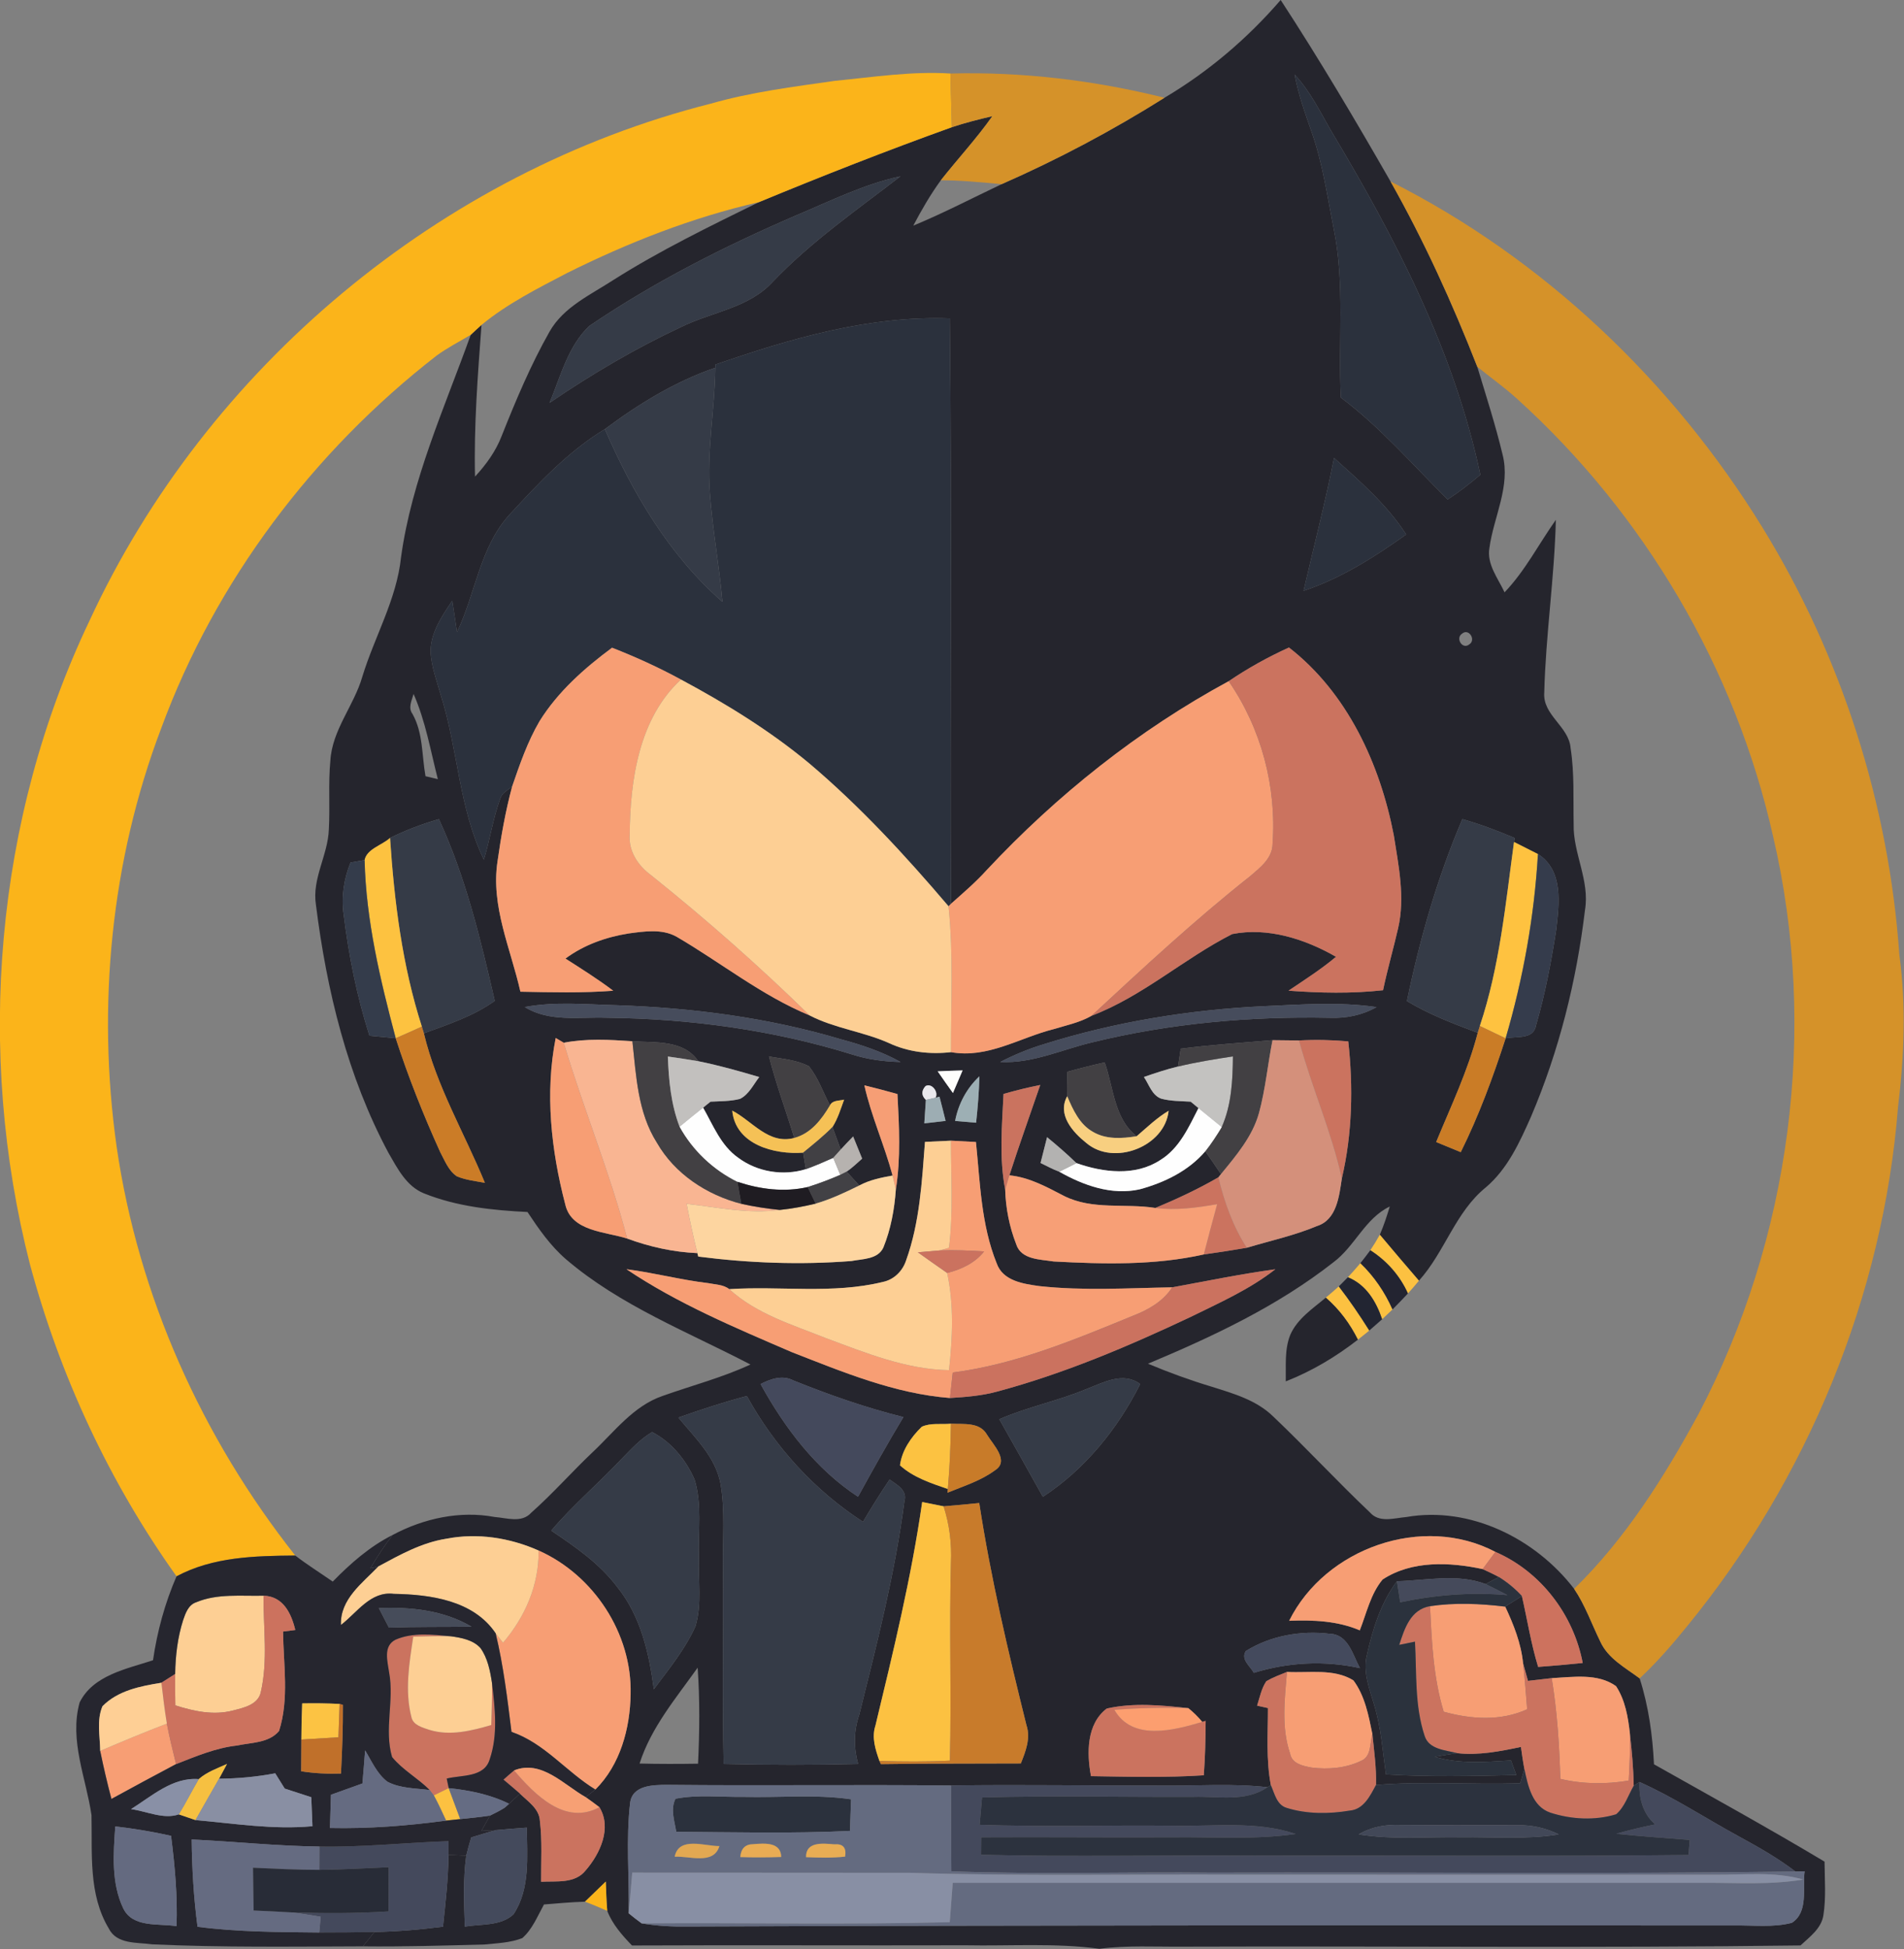 <?xml version="1.0" encoding="UTF-8" ?>
<!DOCTYPE svg PUBLIC "-//W3C//DTD SVG 1.1//EN" "http://www.w3.org/Graphics/SVG/1.1/DTD/svg11.dtd">
<svg viewBox="64.835 49.806 378.664 387.603" width="378.664" height="387.603" version="1.1" xmlns="http://www.w3.org/2000/svg">
  <rect x="64.835" y="49.806" width="378.664" height="387.603" fill="#808080" stroke="none"/>
  <g id="#25252dff" transform="matrix(1.006, 0, 0, 1.006, -156.587, 7.429)" style="">
    <path fill="#25252d" opacity="1.00" d=" M 473.28 42.12 C 480.92 53.83 488.05 65.87 495.00 78.00 C 501.64 89.76 507.23 102.06 512.15 114.63 C 513.89 120.39 515.75 126.13 517.15 131.99 C 518.76 138.28 515.39 144.29 514.55 150.42 C 513.98 153.67 516.25 156.44 517.54 159.22 C 521.62 154.96 524.30 149.67 527.68 144.89 C 527.41 156.28 525.68 167.59 525.39 178.98 C 525.01 183.52 530.28 185.70 530.60 190.04 C 531.37 195.01 531.10 200.05 531.20 205.06 C 531.07 210.84 534.42 216.17 533.44 222.02 C 531.77 236.02 528.32 249.86 522.78 262.85 C 520.54 267.91 518.16 273.18 513.85 276.84 C 507.81 281.72 505.73 289.63 500.61 295.30 C 498.01 292.29 495.44 289.25 492.88 286.21 C 493.67 284.40 494.28 282.51 494.85 280.63 C 489.93 283.00 487.95 288.52 483.68 291.68 C 472.68 300.32 459.89 306.33 447.05 311.71 C 451.17 313.44 455.37 314.97 459.65 316.26 C 463.96 317.61 468.51 318.91 471.82 322.16 C 478.32 328.33 484.41 334.94 490.92 341.10 C 492.77 343.24 495.72 342.22 498.12 342.02 C 510.73 339.82 523.66 346.28 531.29 356.21 C 533.47 359.43 534.75 363.13 536.45 366.60 C 537.97 369.99 541.40 371.79 544.25 373.92 C 546.01 379.41 546.80 385.15 547.08 390.90 C 558.36 397.25 569.69 403.50 580.80 410.14 C 580.82 413.65 581.12 417.20 580.58 420.69 C 580.20 423.35 577.87 425.00 576.05 426.71 C 535.37 427.24 494.68 426.81 454.00 426.95 C 448.48 427.00 442.94 426.66 437.45 427.37 C 428.68 426.19 419.82 426.85 411.00 426.68 C 389.01 426.74 367.02 426.62 345.04 426.72 C 343.09 424.69 341.18 422.54 340.15 419.88 C 339.99 417.94 339.93 416.01 339.86 414.08 C 338.49 415.41 337.11 416.73 335.75 418.06 C 333.04 418.14 330.34 418.39 327.64 418.61 C 326.37 420.90 325.37 423.48 323.36 425.26 C 320.97 426.19 318.36 426.27 315.83 426.53 C 307.84 426.73 299.85 426.98 291.85 426.89 C 292.61 425.94 293.37 424.99 294.13 424.05 C 298.66 423.97 303.18 423.58 307.68 423.00 C 308.17 418.28 308.72 413.56 308.76 408.81 C 309.92 408.86 311.09 408.91 312.27 408.96 C 311.63 413.61 311.84 418.31 311.99 422.99 C 315.18 422.44 319.07 422.92 321.61 420.57 C 324.95 415.55 324.30 409.16 324.25 403.42 C 322.23 403.57 320.21 403.72 318.19 403.91 C 317.46 403.95 316.00 404.03 315.28 404.06 C 315.83 403.05 316.40 402.05 316.97 401.04 C 317.95 400.57 318.93 400.07 319.86 399.49 C 320.09 399.30 320.53 398.91 320.75 398.71 C 321.47 398.05 322.17 397.36 322.89 396.70 C 324.44 398.24 326.69 399.64 326.83 402.06 C 327.32 406.06 327.05 410.10 327.08 414.12 C 330.08 413.95 333.79 414.56 335.90 411.85 C 338.74 408.58 341.11 403.48 338.60 399.38 C 337.71 398.69 336.80 398.03 335.89 397.40 C 336.37 397.02 337.32 396.27 337.80 395.89 C 342.73 391.00 344.67 383.79 344.77 377.01 C 345.05 365.04 337.48 353.49 326.58 348.64 C 320.90 346.12 314.49 345.11 308.34 346.31 C 303.47 347.07 299.13 349.50 294.86 351.81 C 294.47 351.90 293.70 352.07 293.31 352.16 C 294.67 349.88 296.11 347.65 297.73 345.56 C 303.85 342.30 311.00 340.72 317.88 342.01 C 320.29 342.19 323.24 343.27 325.13 341.16 C 329.37 337.40 333.12 333.13 337.23 329.23 C 341.54 325.19 345.29 320.07 351.09 318.08 C 356.88 316.02 362.86 314.47 368.46 311.87 C 356.06 305.40 342.71 300.24 331.97 291.04 C 328.91 288.40 326.60 285.06 324.38 281.72 C 317.44 281.38 310.37 280.64 303.88 278.02 C 300.43 276.61 298.67 273.09 296.91 270.05 C 288.79 254.91 284.69 237.94 282.56 221.00 C 281.74 215.80 284.94 211.18 285.11 206.08 C 285.36 201.56 284.98 197.03 285.41 192.52 C 285.76 186.41 290.08 181.63 291.73 175.90 C 294.14 167.98 298.51 160.65 299.38 152.30 C 301.49 136.94 307.98 122.78 313.16 108.32 C 313.86 107.66 314.56 107.00 315.29 106.36 C 314.55 116.33 313.77 126.33 314.01 136.34 C 316.20 133.97 318.12 131.33 319.28 128.30 C 322.08 121.27 325.01 114.28 328.74 107.69 C 331.52 102.78 336.90 100.39 341.43 97.43 C 350.60 91.63 360.37 86.88 370.10 82.10 C 382.72 76.88 395.43 71.89 408.28 67.27 C 410.90 66.40 413.58 65.72 416.28 65.09 C 413.15 69.53 409.45 73.51 406.10 77.76 C 404.03 80.59 402.28 83.64 400.65 86.73 C 406.60 84.27 412.31 81.29 418.12 78.53 C 429.25 73.64 440.02 67.92 450.31 61.45 C 458.97 56.32 466.71 49.74 473.28 42.12 M 476.04 56.87 C 476.78 60.85 478.16 64.66 479.49 68.47 C 481.60 74.55 482.50 80.95 483.75 87.24 C 486.01 98.27 484.62 109.57 485.18 120.72 C 493.00 126.59 499.37 134.01 506.29 140.86 C 508.55 139.38 510.70 137.74 512.75 135.97 C 507.59 111.54 495.90 89.08 483.15 67.82 C 480.99 64.04 479.04 60.08 476.04 56.87 M 377.65 84.64 C 363.38 90.78 349.44 97.84 336.58 106.58 C 332.39 110.58 330.92 116.55 328.75 121.76 C 337.01 116.12 345.67 111.01 354.73 106.78 C 360.76 103.79 368.11 103.04 372.85 97.85 C 380.42 89.91 389.46 83.65 398.11 76.98 C 390.95 78.52 384.36 81.82 377.65 84.64 M 361.54 114.19 L 361.51 114.82 C 353.58 117.54 346.37 121.97 339.68 126.96 C 332.41 131.37 326.55 137.65 320.84 143.85 C 314.94 150.33 314.13 159.43 310.45 167.07 C 310.13 165.00 309.83 162.93 309.51 160.87 C 307.48 163.91 305.23 167.17 305.22 170.98 C 305.39 173.97 306.47 176.80 307.28 179.66 C 310.64 190.33 310.83 201.88 315.76 212.07 C 316.97 208.06 317.57 203.88 319.01 199.94 C 319.38 198.84 320.50 198.30 321.34 197.62 C 320.04 202.47 319.16 207.43 318.46 212.39 C 317.10 221.27 321.07 229.68 322.98 238.17 C 329.10 238.29 335.23 238.45 341.33 237.98 C 338.31 235.68 335.08 233.67 331.89 231.62 C 335.55 228.90 339.93 227.36 344.41 226.65 C 347.50 226.24 350.93 225.70 353.80 227.27 C 362.61 232.40 370.68 238.94 380.16 242.86 C 385.07 245.41 390.75 246.05 395.81 248.31 C 399.66 250.11 403.90 250.60 408.11 250.12 C 415.35 251.43 421.68 247.25 428.44 245.56 C 430.95 244.79 433.59 244.26 435.89 242.93 C 445.99 239.09 454.14 231.63 463.69 226.78 C 470.72 225.38 478.12 227.76 484.22 231.27 C 481.27 233.75 478.01 235.82 474.83 237.97 C 481.05 238.43 487.31 238.57 493.52 237.88 C 494.38 233.76 495.56 229.71 496.50 225.61 C 497.90 219.52 496.59 213.27 495.64 207.23 C 492.92 193.15 486.46 179.09 474.92 170.13 C 470.77 172.01 466.77 174.23 463.00 176.79 C 445.12 186.47 429.02 199.31 415.15 214.14 C 412.97 216.55 410.51 218.65 408.09 220.80 C 407.89 182.23 408.31 143.64 407.87 105.07 C 391.95 104.49 376.44 109.04 361.54 114.19 M 477.81 158.92 C 485.17 156.48 491.81 152.26 498.09 147.78 C 494.31 141.91 488.98 137.29 483.83 132.66 C 482.09 141.48 479.83 150.17 477.81 158.92 M 509.15 167.38 C 507.76 168.27 509.22 170.64 510.58 169.50 C 511.95 168.62 510.48 166.27 509.15 167.38 M 301.66 183.28 C 303.76 187.04 303.48 191.45 304.22 195.57 C 304.83 195.72 306.05 196.00 306.66 196.15 C 305.21 190.50 304.23 184.68 301.86 179.31 C 301.51 180.62 300.72 182.02 301.66 183.28 M 297.21 207.77 C 295.63 209.22 292.62 209.93 292.18 212.15 C 291.49 212.27 290.10 212.51 289.40 212.63 C 288.08 215.91 287.52 219.46 288.05 222.99 C 289.05 231.07 290.66 239.10 293.14 246.87 C 294.86 247.03 296.59 247.20 298.33 247.37 C 300.81 255.03 303.80 262.53 307.12 269.86 C 308.03 271.55 308.76 273.55 310.41 274.66 C 312.17 275.41 314.09 275.60 315.96 275.95 C 311.91 266.11 306.39 256.85 303.90 246.40 C 308.72 244.62 313.69 243.02 317.91 239.98 C 315.11 227.78 312.15 215.46 306.87 204.06 C 303.55 205.01 300.31 206.24 297.21 207.77 M 509.20 204.05 C 504.26 215.60 500.78 227.74 498.24 240.02 C 502.63 242.68 507.44 244.50 512.24 246.29 C 510.30 253.78 506.96 260.76 504.02 267.89 C 505.64 268.56 507.26 269.22 508.88 269.89 C 512.47 262.66 515.26 255.06 517.75 247.39 C 519.88 246.92 523.29 247.72 523.77 244.79 C 525.57 238.62 526.77 232.26 527.76 225.91 C 528.34 220.75 529.23 214.21 524.14 210.96 C 522.55 210.17 520.97 209.37 519.41 208.57 L 519.53 207.79 C 516.16 206.34 512.72 205.06 509.20 204.05 M 323.84 241.20 C 328.69 244.22 334.60 243.13 340.01 243.32 C 356.41 243.50 372.87 245.71 388.56 250.58 C 391.65 251.58 394.89 251.99 398.14 252.07 C 394.47 250.01 390.46 248.69 386.42 247.59 C 372.01 243.30 356.99 241.35 341.99 240.84 C 335.94 240.69 329.83 240.08 323.84 241.20 M 426.45 248.55 C 423.48 249.45 420.61 250.64 417.84 252.06 C 424.24 252.41 430.09 249.56 436.18 248.15 C 451.48 244.41 467.29 243.01 483.01 243.33 C 486.22 243.46 489.43 242.81 492.24 241.21 C 484.87 240.14 477.40 240.70 470.00 241.03 C 455.25 241.73 440.55 244.12 426.45 248.55 M 329.96 247.32 C 327.81 258.20 329.06 269.53 331.84 280.18 C 333.04 285.61 339.78 285.58 344.09 286.97 C 348.54 288.61 353.21 289.65 357.97 289.85 L 358.14 290.53 C 368.17 291.82 378.33 292.20 388.42 291.41 C 390.60 290.98 393.66 291.11 394.74 288.73 C 396.21 285.11 396.93 281.17 397.20 277.28 C 398.20 271.03 397.85 264.68 397.52 258.40 C 395.35 257.79 393.16 257.21 390.98 256.68 C 392.34 262.77 394.94 268.49 396.56 274.51 C 394.29 274.92 392.01 275.38 389.97 276.48 C 389.14 275.56 388.31 274.65 387.48 273.74 C 388.58 272.99 389.54 272.05 390.54 271.17 C 389.94 269.71 389.35 268.25 388.76 266.79 C 387.93 267.64 387.10 268.50 386.30 269.38 C 385.75 267.89 385.22 266.40 384.68 264.92 C 385.74 263.25 386.30 261.34 386.98 259.50 C 386.03 259.77 384.68 259.57 384.18 260.64 C 382.82 258.05 381.86 255.20 380.02 252.91 C 377.58 251.64 374.78 251.45 372.13 250.98 C 373.51 256.43 375.48 261.70 377.12 267.08 C 372.06 268.44 368.83 263.74 364.86 261.68 C 365.51 268.42 373.20 270.41 378.88 269.99 C 379.01 270.81 379.27 272.44 379.41 273.25 C 374.91 274.64 369.78 273.80 366.01 270.97 C 362.61 268.58 361.08 264.56 359.10 261.09 C 359.46 260.80 360.19 260.21 360.56 259.91 C 362.50 259.81 364.49 259.85 366.39 259.36 C 368.16 258.48 369.03 256.54 370.20 255.04 C 366.22 253.86 362.22 252.73 358.15 251.91 C 355.22 247.62 349.65 248.29 345.12 247.96 C 340.60 247.66 336.03 247.39 331.55 248.26 C 331.15 248.02 330.36 247.55 329.96 247.32 M 453.52 249.44 C 453.33 250.61 453.16 251.78 452.99 252.96 C 450.70 253.51 448.46 254.26 446.24 255.03 C 447.26 256.50 447.81 258.63 449.65 259.31 C 451.54 259.82 453.53 259.79 455.49 259.91 C 455.87 260.23 456.65 260.87 457.03 261.18 C 455.10 264.96 453.25 269.14 449.48 271.45 C 444.54 274.69 438.20 273.92 432.90 272.05 C 431.04 270.25 429.09 268.56 427.10 266.93 C 426.66 268.62 426.23 270.32 425.81 272.03 C 427.02 272.62 428.22 273.28 429.50 273.75 C 434.28 276.46 439.90 278.49 445.44 277.23 C 450.29 275.91 455.07 273.60 458.38 269.71 C 459.43 271.20 460.46 272.71 461.48 274.23 L 460.96 274.87 C 456.96 277.19 452.77 279.14 448.51 280.92 C 442.50 279.97 436.04 281.38 430.42 278.53 C 427.00 276.76 423.57 274.85 419.65 274.47 C 421.58 268.48 423.71 262.57 425.75 256.61 C 423.30 257.10 420.88 257.69 418.49 258.38 C 418.19 264.67 417.61 271.05 418.82 277.29 C 418.92 280.95 419.65 284.63 420.98 288.05 C 421.94 291.17 425.75 291.07 428.40 291.50 C 438.29 292.03 448.35 292.29 458.08 290.11 C 460.92 289.71 463.75 289.28 466.58 288.79 C 471.22 287.40 475.99 286.37 480.47 284.49 C 484.38 283.26 484.85 278.54 485.37 275.10 C 487.44 266.23 487.65 257.02 486.64 247.99 C 483.40 247.70 480.15 247.63 476.91 247.81 C 475.16 247.79 473.41 247.77 471.67 247.75 C 465.61 248.28 459.54 248.65 453.52 249.44 M 431.12 254.00 C 431.09 255.61 431.00 257.22 431.08 258.83 C 429.06 262.47 432.16 265.93 434.89 268.10 C 440.30 272.69 450.40 268.81 451.13 261.71 C 448.80 263.09 446.86 264.99 444.81 266.74 C 440.33 263.27 440.25 257.11 438.49 252.15 C 436.01 252.70 433.56 253.32 431.12 254.00 M 405.47 253.91 C 406.46 255.35 407.47 256.78 408.49 258.20 C 409.13 256.71 409.77 255.22 410.40 253.73 C 408.75 253.77 407.11 253.83 405.47 253.91 M 408.92 263.72 C 410.30 263.83 411.68 263.95 413.07 264.07 C 413.40 261.02 413.65 257.96 413.72 254.90 C 411.21 257.26 409.56 260.33 408.92 263.72 M 403.06 256.83 C 402.22 257.79 402.24 258.70 403.14 259.56 C 403.03 261.10 402.92 262.65 402.83 264.20 C 404.23 264.04 405.63 263.87 407.04 263.71 C 406.64 262.11 406.25 260.51 405.83 258.92 L 405.05 259.13 C 405.71 258.02 404.30 256.12 403.06 256.83 M 402.96 267.86 C 402.36 275.73 401.93 283.79 399.23 291.29 C 398.54 293.40 396.83 295.10 394.62 295.55 C 384.68 297.98 374.36 296.31 364.27 296.97 C 363.09 296.04 361.49 296.07 360.10 295.78 C 354.67 295.14 349.37 293.72 343.95 293.03 C 354.08 299.84 365.41 304.58 376.58 309.40 C 386.69 313.34 396.96 317.64 407.90 318.49 C 411.03 318.30 414.18 318.05 417.22 317.22 C 430.44 313.67 443.09 308.31 455.44 302.48 C 461.20 299.65 467.14 297.02 472.22 293.04 C 465.39 293.98 458.62 295.37 451.84 296.61 C 443.09 296.76 434.31 297.32 425.59 296.37 C 422.42 295.93 418.36 295.36 417.14 291.87 C 414.06 284.27 413.86 275.93 413.04 267.88 C 411.39 267.78 409.74 267.70 408.10 267.62 C 406.38 267.69 404.67 267.77 402.96 267.86 M 370.46 315.73 C 375.21 324.37 381.39 332.56 389.73 338.01 C 392.63 332.71 395.58 327.44 398.70 322.26 C 391.27 320.41 384.06 317.88 376.97 315.03 C 374.78 313.88 372.50 314.70 370.46 315.73 M 434.83 316.74 C 429.23 319.09 423.22 320.25 417.66 322.69 C 420.54 327.79 423.42 332.90 426.27 338.02 C 434.58 332.59 441.07 324.56 445.51 315.73 C 442.08 313.22 438.23 315.45 434.83 316.74 M 354.21 322.36 C 357.47 326.31 361.52 330.11 362.53 335.37 C 363.50 340.86 362.93 346.46 363.04 352.00 C 363.14 364.95 362.88 377.89 363.16 390.83 C 372.02 391.05 380.88 391.06 389.74 390.83 C 388.85 387.61 388.87 384.23 389.98 381.07 C 393.45 367.12 397.04 353.14 398.90 338.88 C 399.52 336.71 397.40 335.65 395.97 334.60 C 394.13 337.33 392.38 340.13 390.71 342.97 C 381.10 336.74 373.26 328.11 367.75 318.10 C 363.17 319.30 358.67 320.78 354.21 322.36 M 402.33 324.17 C 400.23 326.20 398.40 328.84 398.02 331.80 C 400.67 334.21 404.16 335.33 407.48 336.48 L 407.42 337.21 C 410.62 335.89 414.01 334.86 416.82 332.77 C 419.72 330.93 416.43 327.73 415.25 325.78 C 413.79 323.17 410.60 323.72 408.10 323.57 C 406.18 323.76 404.12 323.35 402.33 324.17 M 342.76 330.76 C 338.29 335.50 333.29 339.72 329.08 344.71 C 333.84 347.91 338.66 351.23 342.14 355.87 C 346.76 361.59 348.42 368.94 349.36 376.06 C 352.33 372.08 355.54 368.17 357.59 363.61 C 358.91 359.20 358.10 354.52 358.26 350.00 C 358.09 344.88 358.93 339.58 357.41 334.60 C 355.71 330.74 352.82 327.17 349.02 325.23 C 346.59 326.64 344.72 328.78 342.76 330.76 M 402.41 339.05 C 400.28 353.96 396.69 368.61 393.17 383.24 C 392.38 385.61 393.17 387.99 393.96 390.24 L 394.25 390.87 C 403.47 390.72 412.69 390.78 421.91 390.73 C 422.87 388.34 423.89 385.75 423.02 383.16 C 419.41 368.63 415.96 354.06 413.69 339.25 C 411.34 339.49 408.99 339.71 406.64 339.90 C 405.22 339.61 403.82 339.33 402.41 339.05 M 474.96 362.53 C 479.68 362.35 484.51 362.53 488.92 364.42 C 490.26 361.02 491.05 357.23 493.43 354.37 C 499.22 350.57 506.69 350.92 513.21 352.31 C 514.28 352.81 515.37 353.30 516.42 353.88 C 515.76 354.23 514.45 354.93 513.79 355.27 C 508.20 353.14 502.07 354.57 496.26 354.71 C 493.07 359.01 491.46 364.22 490.31 369.38 C 489.49 372.71 490.85 375.98 491.76 379.13 C 493.13 383.60 493.44 388.29 494.09 392.90 C 502.67 393.42 511.27 393.23 519.86 393.02 C 519.51 392.05 519.15 391.09 518.81 390.14 C 513.78 390.45 508.64 390.89 503.74 389.41 C 505.21 389.16 506.69 388.92 508.18 388.70 C 512.41 389.17 516.65 388.34 520.78 387.47 C 520.98 388.92 521.18 390.37 521.46 391.82 C 521.26 392.53 520.85 393.94 520.65 394.64 C 511.14 394.98 501.61 394.19 492.12 394.99 C 492.23 391.62 491.74 388.27 491.41 384.93 C 490.67 381.27 489.93 377.36 487.66 374.31 C 483.77 371.90 478.87 372.90 474.52 372.64 C 473.14 373.21 471.74 373.72 470.45 374.47 C 469.47 375.91 469.15 377.67 468.62 379.31 C 469.15 379.43 470.22 379.67 470.76 379.78 C 470.77 384.86 470.37 390.01 471.34 395.03 L 470.65 395.43 C 463.78 394.65 456.88 395.17 450.00 395.11 C 436.03 395.14 422.07 394.88 408.10 395.09 C 389.39 394.89 370.67 395.16 351.96 394.96 C 349.20 394.98 345.06 395.01 344.66 398.60 C 343.84 405.81 344.51 413.11 344.39 420.36 C 345.22 421.05 346.08 421.71 346.96 422.35 C 349.95 422.85 352.98 423.02 356.00 422.97 C 425.00 422.70 494.00 422.71 563.00 422.76 C 566.76 422.70 570.64 423.20 574.33 422.24 C 577.67 420.11 576.42 415.39 576.86 412.05 C 576.41 412.06 575.50 412.09 575.04 412.10 C 571.54 409.41 567.69 407.25 563.83 405.14 C 557.28 401.57 551.04 397.45 544.22 394.40 C 543.93 394.59 543.35 394.96 543.07 395.15 C 543.02 391.70 542.70 388.26 542.32 384.84 C 541.97 381.60 541.39 378.21 539.58 375.45 C 535.94 372.84 531.06 373.66 526.86 373.87 C 525.29 374.05 523.73 374.23 522.17 374.41 C 521.84 373.24 521.52 372.08 521.20 370.92 C 520.81 366.98 519.33 363.28 517.67 359.73 C 518.77 359.04 519.86 358.34 520.97 357.64 C 522.04 362.31 522.77 367.06 524.18 371.65 C 527.12 371.43 530.05 371.18 532.99 370.87 C 531.18 361.33 524.69 352.79 515.73 348.91 C 501.36 341.36 482.10 348.15 474.96 362.53 M 466.38 368.52 C 465.34 370.19 467.25 371.47 467.97 372.82 C 474.79 370.72 481.98 370.35 488.95 371.89 C 487.53 369.27 486.63 365.18 482.97 365.10 C 477.30 364.41 471.25 365.47 466.38 368.52 M 346.54 390.75 C 350.39 390.85 354.24 390.84 358.10 390.78 C 358.40 384.46 358.47 378.12 358.02 371.80 C 353.76 377.80 348.81 383.63 346.54 390.75 M 438.90 379.88 C 434.88 382.93 434.93 388.72 435.78 393.24 C 443.21 393.36 450.65 393.56 458.08 393.07 C 458.35 389.49 458.43 385.90 458.45 382.32 L 457.78 382.52 C 456.94 381.51 456.02 380.60 455.02 379.80 C 449.69 379.22 444.17 378.69 438.90 379.88 Z"></path>
    <path fill="#25252d" opacity="1.00" d=" M 475.17 306.02 C 476.57 302.80 479.63 300.82 482.22 298.63 C 484.89 300.94 487.00 303.79 488.57 306.94 C 484.21 310.33 479.44 313.19 474.29 315.20 C 474.35 312.14 474.01 308.93 475.17 306.02 Z"></path>
  </g>
  <g id="#fbb41aff" transform="matrix(1.006, 0, 0, 1.006, -156.587, 7.429)" style="">
    <path fill="#fbb41a" opacity="1.00" d=" M 385.19 58.10 C 392.77 57.36 400.36 56.17 407.99 56.66 C 408.08 60.20 408.17 63.73 408.28 67.27 C 395.43 71.89 382.72 76.88 370.10 82.10 C 356.91 85.11 344.23 90.11 332.14 96.13 C 326.32 99.18 320.38 102.16 315.29 106.36 C 314.56 107.00 313.86 107.66 313.16 108.32 C 310.90 109.66 308.55 110.87 306.42 112.42 C 282.03 131.36 262.72 156.96 252.01 185.99 C 242.02 212.25 239.24 241.06 243.16 268.82 C 247.44 298.30 260.03 326.30 278.47 349.63 C 270.49 349.70 262.21 349.88 255.00 353.74 C 241.73 335.15 231.96 314.14 226.03 292.09 C 215.26 250.00 219.06 204.13 237.80 164.82 C 260.91 114.82 307.18 76.11 360.63 62.61 C 368.65 60.31 376.95 59.28 385.19 58.10 Z"></path>
    <path fill="#fbb41a" opacity="1.00" d=" M 335.75 418.06 C 337.11 416.73 338.49 415.41 339.86 414.08 C 339.93 416.01 339.99 417.94 340.15 419.88 C 338.69 419.24 337.23 418.61 335.75 418.06 Z"></path>
  </g>
  <g id="#d59229ff" transform="matrix(1.006, 0, 0, 1.006, -156.587, 7.429)" style="">
    <path fill="#d59229" opacity="1.00" d=" M 407.99 56.66 C 422.22 56.28 436.51 58.01 450.31 61.45 C 440.02 67.92 429.25 73.64 418.12 78.53 C 414.12 78.17 410.12 77.77 406.10 77.76 C 409.45 73.51 413.15 69.53 416.28 65.09 C 413.58 65.72 410.90 66.40 408.28 67.27 C 408.17 63.73 408.08 60.20 407.99 56.66 Z"></path>
    <path fill="#d59229" opacity="1.00" d=" M 495.00 78.00 C 525.28 93.26 550.81 117.59 568.54 146.43 C 584.18 171.86 593.51 201.10 595.59 230.88 C 596.95 240.86 596.55 250.96 595.33 260.93 C 592.38 298.37 577.37 334.59 553.62 363.62 C 550.70 367.23 547.64 370.75 544.25 373.92 C 541.40 371.79 537.97 369.99 536.45 366.60 C 534.75 363.13 533.47 359.43 531.29 356.21 C 541.45 346.32 549.09 334.14 555.83 321.76 C 574.11 287.00 579.59 245.65 570.61 207.39 C 563.18 174.28 545.17 143.72 520.02 120.97 C 517.52 118.71 514.77 116.74 512.15 114.63 C 507.23 102.06 501.64 89.76 495.00 78.00 Z"></path>
  </g>
  <g id="#2b313dff" transform="matrix(1.006, 0, 0, 1.006, -156.587, 7.429)" style="">
    <path fill="#2b313d" opacity="1.00" d=" M 476.04 56.87 C 479.04 60.08 480.99 64.04 483.15 67.82 C 495.90 89.08 507.59 111.54 512.75 135.97 C 510.70 137.74 508.55 139.38 506.29 140.86 C 499.37 134.01 493.00 126.59 485.18 120.72 C 484.62 109.57 486.01 98.27 483.75 87.24 C 482.50 80.95 481.60 74.55 479.49 68.47 C 478.16 64.66 476.78 60.85 476.04 56.87 Z"></path>
    <path fill="#2b313d" opacity="1.00" d=" M 361.54 114.19 C 376.44 109.04 391.95 104.49 407.87 105.07 C 408.31 143.64 407.89 182.23 408.09 220.80 L 407.62 221.28 C 399.08 211.24 390.10 201.50 380.02 192.98 C 372.24 186.53 363.60 181.22 354.72 176.46 C 350.32 174.06 345.76 171.99 341.10 170.17 C 335.62 174.23 330.39 178.86 326.76 184.70 C 324.39 188.75 322.86 193.21 321.34 197.62 C 320.50 198.30 319.38 198.84 319.01 199.94 C 317.57 203.88 316.97 208.06 315.76 212.07 C 310.83 201.88 310.64 190.33 307.28 179.66 C 306.47 176.80 305.39 173.97 305.22 170.98 C 305.23 167.17 307.48 163.91 309.51 160.87 C 309.83 162.93 310.13 165.00 310.45 167.07 C 314.13 159.43 314.94 150.33 320.84 143.85 C 326.55 137.65 332.41 131.37 339.68 126.96 C 345.18 139.62 352.43 151.93 362.92 161.09 C 362.28 153.90 360.96 146.78 360.44 139.58 C 359.79 131.30 361.42 123.08 361.51 114.82 L 361.54 114.19 Z"></path>
    <path fill="#2b313d" opacity="1.00" d=" M 477.81 158.92 C 479.83 150.17 482.09 141.48 483.83 132.66 C 488.98 137.29 494.31 141.91 498.09 147.78 C 491.81 152.26 485.17 156.48 477.81 158.92 Z"></path>
    <path fill="#2b313d" opacity="1.00" d=" M 353.64 397.71 C 358.04 396.86 362.55 397.40 367.00 397.34 C 374.11 397.53 381.27 396.79 388.35 397.82 C 388.28 399.90 388.20 401.98 388.13 404.06 C 376.69 404.63 365.23 404.32 353.79 404.24 C 353.45 402.10 352.60 399.79 353.64 397.71 Z"></path>
  </g>
  <g id="#353b47ff" transform="matrix(1.006, 0, 0, 1.006, -156.587, 7.429)" style="">
    <path fill="#353b47" opacity="1.00" d=" M 377.65 84.64 C 384.36 81.82 390.95 78.52 398.11 76.98 C 389.46 83.65 380.42 89.91 372.85 97.85 C 368.11 103.04 360.76 103.79 354.73 106.78 C 345.67 111.01 337.01 116.12 328.75 121.76 C 330.92 116.55 332.39 110.58 336.58 106.58 C 349.44 97.84 363.38 90.78 377.65 84.64 Z"></path>
    <path fill="#353b47" opacity="1.00" d=" M 339.68 126.96 C 346.37 121.97 353.58 117.54 361.51 114.82 C 361.42 123.08 359.79 131.30 360.44 139.58 C 360.96 146.78 362.28 153.90 362.92 161.09 C 352.43 151.93 345.18 139.62 339.68 126.96 Z"></path>
    <path fill="#353b47" opacity="1.00" d=" M 297.21 207.77 C 300.31 206.24 303.55 205.01 306.87 204.06 C 312.15 215.46 315.11 227.78 317.91 239.98 C 313.69 243.02 308.72 244.62 303.90 246.40 C 303.80 246.07 303.60 245.40 303.50 245.07 C 299.62 233.01 298.05 220.37 297.21 207.77 Z"></path>
    <path fill="#353b47" opacity="1.00" d=" M 509.20 204.05 C 512.72 205.06 516.16 206.34 519.53 207.79 L 519.41 208.57 C 517.74 220.79 516.59 233.18 512.65 244.95 C 512.55 245.28 512.35 245.95 512.24 246.29 C 507.44 244.50 502.63 242.68 498.24 240.02 C 500.78 227.74 504.26 215.60 509.20 204.05 Z"></path>
    <path fill="#353b47" opacity="1.00" d=" M 434.83 316.74 C 438.23 315.45 442.08 313.22 445.51 315.73 C 441.07 324.56 434.58 332.59 426.27 338.02 C 423.42 332.90 420.54 327.79 417.66 322.69 C 423.22 320.25 429.23 319.09 434.83 316.74 Z"></path>
    <path fill="#353b47" opacity="1.00" d=" M 354.21 322.36 C 358.67 320.78 363.17 319.30 367.75 318.10 C 373.26 328.11 381.10 336.74 390.71 342.97 C 392.38 340.13 394.13 337.33 395.97 334.60 C 397.40 335.65 399.52 336.71 398.90 338.88 C 397.04 353.14 393.45 367.12 389.98 381.07 C 388.87 384.23 388.85 387.61 389.74 390.83 C 380.88 391.06 372.02 391.05 363.16 390.83 C 362.88 377.89 363.14 364.95 363.04 352.00 C 362.93 346.46 363.50 340.86 362.53 335.37 C 361.52 330.11 357.47 326.31 354.21 322.36 Z"></path>
    <path fill="#353b47" opacity="1.00" d=" M 342.76 330.76 C 344.72 328.78 346.59 326.64 349.02 325.23 C 352.82 327.17 355.71 330.74 357.41 334.60 C 358.93 339.58 358.09 344.88 358.26 350.00 C 358.10 354.52 358.91 359.20 357.59 363.61 C 355.54 368.17 352.33 372.08 349.36 376.06 C 348.42 368.94 346.76 361.59 342.14 355.87 C 338.66 351.23 333.84 347.91 329.08 344.71 C 333.29 339.72 338.29 335.50 342.76 330.76 Z"></path>
  </g>
  <g id="#c3c2c0ff" transform="matrix(1.006, 0, 0, 1.006, -156.587, 7.429)" style="">
    <path fill="#c3c2c0" opacity="1.00" d=" M 452.99 252.96 C 456.56 252.10 460.20 251.51 463.84 250.96 C 463.80 255.69 463.57 260.55 461.63 264.93 C 460.10 263.67 458.56 262.43 457.03 261.18 C 456.65 260.87 455.87 260.23 455.49 259.91 C 453.53 259.79 451.54 259.82 449.65 259.31 C 447.81 258.63 447.26 256.50 446.24 255.03 C 448.46 254.26 450.70 253.51 452.99 252.96 Z"></path>
  </g>
  <g id="#f79e74ff" transform="matrix(1.006, 0, 0, 1.006, -156.587, 7.429)" style="">
    <path fill="#f79e74" opacity="1.00" d=" M 341.10 170.17 C 345.76 171.99 350.32 174.06 354.72 176.46 C 346.41 184.11 344.68 196.34 344.59 207.07 C 344.32 210.41 346.25 213.26 348.84 215.16 C 359.73 223.87 370.19 233.11 380.16 242.86 C 370.68 238.94 362.61 232.40 353.80 227.27 C 350.93 225.70 347.50 226.24 344.41 226.65 C 339.93 227.36 335.55 228.90 331.89 231.62 C 335.08 233.67 338.31 235.68 341.33 237.98 C 335.23 238.45 329.10 238.29 322.98 238.17 C 321.07 229.68 317.10 221.27 318.46 212.39 C 319.16 207.43 320.04 202.47 321.34 197.62 C 322.86 193.21 324.39 188.75 326.76 184.70 C 330.39 178.86 335.62 174.23 341.10 170.17 Z"></path>
    <path fill="#f79e74" opacity="1.00" d=" M 415.15 214.14 C 429.02 199.31 445.12 186.47 463.00 176.79 C 469.44 186.13 472.50 197.62 471.68 208.93 C 471.66 211.78 469.24 213.62 467.29 215.30 C 456.34 223.95 446.11 233.46 435.89 242.93 C 433.59 244.26 430.95 244.79 428.44 245.56 C 421.68 247.25 415.35 251.43 408.11 250.12 C 408.08 240.50 408.62 230.86 407.62 221.28 L 408.09 220.80 C 410.51 218.65 412.97 216.55 415.15 214.14 Z"></path>
    <path fill="#f79e74" opacity="1.00" d=" M 329.96 247.32 C 330.36 247.55 331.15 248.02 331.55 248.26 C 335.42 261.26 340.67 273.83 344.09 286.97 C 339.78 285.58 333.04 285.61 331.84 280.18 C 329.06 269.53 327.81 258.20 329.96 247.32 Z"></path>
    <path fill="#f79e74" opacity="1.00" d=" M 408.10 267.62 C 409.74 267.70 411.39 267.78 413.04 267.88 C 413.86 275.93 414.06 284.27 417.14 291.87 C 418.36 295.36 422.42 295.93 425.59 296.37 C 434.31 297.32 443.09 296.76 451.84 296.61 C 450.06 299.37 447.17 301.03 444.18 302.19 C 432.62 306.92 420.94 311.85 408.45 313.45 C 408.26 315.12 408.07 316.80 407.90 318.49 C 396.96 317.64 386.69 313.34 376.58 309.40 C 365.41 304.58 354.08 299.84 343.95 293.03 C 349.37 293.72 354.67 295.14 360.10 295.78 C 361.49 296.07 363.09 296.04 364.27 296.97 C 369.65 301.89 376.74 304.00 383.37 306.65 C 391.24 309.57 399.20 312.84 407.72 312.99 C 408.41 306.60 408.72 300.10 407.35 293.77 C 410.16 293.06 412.82 291.82 414.66 289.51 C 411.73 289.34 408.80 289.20 405.87 289.32 C 406.33 289.19 407.25 288.92 407.71 288.79 C 408.59 281.76 408.09 274.67 408.10 267.62 Z"></path>
    <path fill="#f79e74" opacity="1.00" d=" M 474.96 362.53 C 482.10 348.15 501.36 341.36 515.73 348.91 C 514.89 350.04 514.05 351.18 513.21 352.31 C 506.69 350.92 499.22 350.57 493.43 354.37 C 491.05 357.23 490.26 361.02 488.92 364.42 C 484.51 362.53 479.68 362.35 474.96 362.53 Z"></path>
    <path fill="#f79e74" opacity="1.00" d=" M 326.58 348.64 C 337.48 353.49 345.05 365.04 344.77 377.01 C 344.67 383.79 342.73 391.00 337.80 395.89 C 332.04 392.39 327.76 386.73 321.22 384.49 C 320.41 377.96 319.63 371.41 318.09 365.01 C 318.45 365.47 319.19 366.40 319.55 366.87 C 323.92 361.76 326.67 355.45 326.58 348.64 Z"></path>
    <path fill="#f79e74" opacity="1.00" d=" M 502.81 359.64 C 507.74 358.91 512.74 359.13 517.67 359.73 C 519.33 363.28 520.81 366.98 521.20 370.92 C 521.55 373.94 521.76 376.98 522.01 380.02 C 516.76 382.42 510.94 382.01 505.51 380.51 C 503.45 373.74 503.14 366.66 502.81 359.64 Z"></path>
    <path fill="#f79e74" opacity="1.00" d=" M 474.52 372.64 C 478.87 372.90 483.77 371.90 487.66 374.31 C 489.93 377.36 490.67 381.27 491.41 384.93 C 490.89 386.73 491.24 389.40 489.15 390.23 C 486.15 391.67 482.68 391.96 479.41 391.55 C 477.73 391.24 475.50 390.80 475.15 388.81 C 473.36 383.60 474.08 378.01 474.52 372.64 Z"></path>
    <path fill="#f79e74" opacity="1.00" d=" M 526.86 373.87 C 531.06 373.66 535.94 372.84 539.58 375.45 C 541.39 378.21 541.97 381.60 542.32 384.84 C 542.40 387.93 542.24 391.03 542.09 394.12 C 537.60 394.87 533.01 394.84 528.57 393.78 C 528.37 387.12 527.94 380.45 526.86 373.87 Z"></path>
    <path fill="#f79e74" opacity="1.00" d=" M 239.91 388.26 C 244.27 386.38 248.66 384.56 253.09 382.86 C 253.59 385.55 254.25 388.21 254.91 390.86 C 250.63 393.12 246.38 395.43 242.13 397.75 C 241.30 394.60 240.56 391.44 239.91 388.26 Z"></path>
  </g>
  <g id="#cb735fff" transform="matrix(1.006, 0, 0, 1.006, -156.587, 7.429)" style="">
    <path fill="#cb735f" opacity="1.00" d=" M 463.00 176.79 C 466.77 174.23 470.77 172.01 474.92 170.13 C 486.46 179.09 492.92 193.15 495.64 207.23 C 496.59 213.27 497.90 219.52 496.50 225.61 C 495.56 229.71 494.38 233.76 493.52 237.88 C 487.31 238.57 481.05 238.43 474.83 237.97 C 478.01 235.82 481.27 233.75 484.22 231.27 C 478.12 227.76 470.72 225.38 463.69 226.78 C 454.14 231.63 445.99 239.09 435.89 242.93 C 446.11 233.46 456.34 223.95 467.29 215.30 C 469.24 213.62 471.66 211.78 471.68 208.93 C 472.50 197.62 469.44 186.13 463.00 176.79 Z"></path>
    <path fill="#cb735f" opacity="1.00" d=" M 476.91 247.81 C 480.15 247.63 483.40 247.70 486.64 247.99 C 487.65 257.02 487.44 266.23 485.37 275.10 C 483.32 265.78 479.39 257.01 476.91 247.81 Z"></path>
    <path fill="#cb735f" opacity="1.00" d=" M 448.51 280.92 C 452.77 279.14 456.96 277.19 460.96 274.87 C 462.15 279.75 463.83 284.55 466.58 288.79 C 463.75 289.28 460.92 289.71 458.08 290.11 C 458.94 286.79 459.81 283.48 460.72 280.18 C 456.69 280.87 452.59 281.45 448.51 280.92 Z"></path>
    <path fill="#cb735f" opacity="1.00" d=" M 496.72 367.29 C 497.77 364.06 498.95 360.30 502.81 359.64 C 503.14 366.66 503.45 373.74 505.51 380.51 C 510.94 382.01 516.76 382.42 522.01 380.02 C 521.76 376.98 521.55 373.94 521.20 370.92 C 521.52 372.08 521.84 373.24 522.17 374.41 C 523.73 374.23 525.29 374.05 526.86 373.87 C 527.94 380.45 528.37 387.12 528.57 393.78 C 533.01 394.84 537.60 394.87 542.09 394.12 C 542.24 391.03 542.40 387.93 542.32 384.84 C 542.70 388.26 543.02 391.70 543.07 395.15 C 541.97 397.05 541.30 399.32 539.60 400.78 C 535.41 402.06 530.73 401.80 526.59 400.46 C 522.98 399.23 522.15 395.09 521.46 391.82 C 521.18 390.37 520.98 388.92 520.78 387.47 C 516.65 388.34 512.41 389.17 508.18 388.70 C 505.87 388.09 502.58 387.98 501.74 385.28 C 499.74 379.29 500.18 372.86 499.83 366.65 C 498.79 366.86 497.75 367.07 496.72 367.29 Z"></path>
    <path fill="#cb735f" opacity="1.00" d=" M 298.31 366.26 C 301.74 364.78 305.61 365.26 309.23 365.59 C 306.75 365.53 304.27 365.61 301.80 365.67 C 301.01 370.92 300.09 376.36 301.44 381.59 C 301.79 383.20 303.69 383.65 305.04 384.11 C 309.09 385.34 313.29 384.28 317.22 383.14 C 317.30 380.35 317.41 377.56 317.36 374.77 C 317.95 379.76 318.58 385.03 316.92 389.89 C 315.85 393.56 311.37 392.97 308.41 393.72 C 308.54 394.35 308.67 394.98 308.81 395.61 C 307.82 396.09 306.84 396.56 305.86 397.05 C 305.65 396.78 305.25 396.26 305.05 395.99 C 302.72 393.64 299.70 392.03 297.61 389.46 C 296.01 384.01 298.06 378.29 297.03 372.77 C 296.73 370.57 295.77 367.53 298.31 366.26 Z"></path>
    <path fill="#cb735f" opacity="1.00" d=" M 470.45 374.47 C 471.74 373.72 473.14 373.21 474.52 372.64 C 474.08 378.01 473.36 383.60 475.15 388.81 C 475.50 390.80 477.73 391.24 479.41 391.55 C 482.68 391.96 486.15 391.67 489.15 390.23 C 491.24 389.40 490.89 386.73 491.41 384.93 C 491.74 388.27 492.23 391.62 492.12 394.99 C 490.97 397.12 489.70 399.81 486.96 400.05 C 482.83 400.74 478.47 400.77 474.45 399.51 C 472.49 398.92 472.07 396.66 471.34 395.03 C 470.37 390.01 470.77 384.86 470.76 379.78 C 470.22 379.67 469.15 379.43 468.62 379.31 C 469.15 377.67 469.47 375.91 470.45 374.47 Z"></path>
    <path fill="#cb735f" opacity="1.00" d=" M 438.90 379.88 C 444.17 378.69 449.69 379.22 455.02 379.80 C 450.14 379.64 445.26 379.76 440.40 380.13 C 443.99 386.39 452.15 384.18 457.78 382.52 L 458.45 382.32 C 458.43 385.90 458.35 389.49 458.08 393.07 C 450.65 393.56 443.21 393.36 435.78 393.24 C 434.93 388.72 434.88 382.93 438.90 379.88 Z"></path>
    <path fill="#cb735f" opacity="1.00" d=" M 319.63 393.93 C 320.32 393.31 321.02 392.70 321.73 392.11 C 325.80 396.87 331.83 403.08 338.60 399.38 C 341.11 403.48 338.74 408.58 335.90 411.85 C 333.79 414.56 330.08 413.95 327.08 414.12 C 327.05 410.10 327.32 406.06 326.83 402.06 C 326.69 399.64 324.44 398.24 322.89 396.70 C 321.81 395.76 320.72 394.85 319.63 393.93 Z"></path>
  </g>
  <g id="#fdcf94ff" transform="matrix(1.006, 0, 0, 1.006, -156.587, 7.429)" style="">
    <path fill="#fdcf94" opacity="1.00" d=" M 344.59 207.07 C 344.68 196.34 346.41 184.11 354.72 176.46 C 363.60 181.22 372.24 186.53 380.02 192.98 C 390.10 201.50 399.08 211.24 407.62 221.28 C 408.62 230.86 408.08 240.50 408.11 250.12 C 403.90 250.60 399.66 250.11 395.81 248.31 C 390.75 246.05 385.07 245.41 380.16 242.86 C 370.19 233.11 359.73 223.87 348.84 215.16 C 346.25 213.26 344.32 210.41 344.59 207.07 Z"></path>
    <path fill="#fdcf94" opacity="1.00" d=" M 402.96 267.86 C 404.67 267.77 406.38 267.69 408.10 267.62 C 408.09 274.67 408.59 281.76 407.71 288.79 C 407.25 288.92 406.33 289.19 405.87 289.32 C 404.43 289.44 403.00 289.57 401.56 289.69 C 403.48 291.07 405.41 292.42 407.35 293.77 C 408.72 300.10 408.41 306.60 407.72 312.99 C 399.20 312.84 391.24 309.57 383.37 306.65 C 376.74 304.00 369.65 301.89 364.27 296.97 C 374.36 296.31 384.68 297.98 394.62 295.55 C 396.83 295.10 398.54 293.40 399.23 291.29 C 401.93 283.79 402.36 275.73 402.96 267.86 Z"></path>
    <path fill="#fdcf94" opacity="1.00" d=" M 308.34 346.31 C 314.49 345.11 320.90 346.12 326.58 348.64 C 326.67 355.45 323.92 361.76 319.55 366.87 C 319.19 366.40 318.45 365.47 318.09 365.01 C 313.71 358.49 305.19 357.33 297.95 357.21 C 293.37 356.62 290.70 360.92 287.50 363.36 C 287.30 358.28 291.70 355.09 294.86 351.81 C 299.13 349.50 303.47 347.07 308.34 346.31 Z"></path>
    <path fill="#fdcf94" opacity="1.00" d=" M 258.88 358.87 C 263.08 357.10 267.76 357.68 272.20 357.57 C 272.15 363.91 273.10 370.39 271.66 376.64 C 271.12 379.14 268.25 379.73 266.15 380.27 C 262.33 381.27 258.42 380.42 254.76 379.25 C 254.73 377.18 254.70 375.11 254.73 373.05 C 254.78 369.45 255.21 365.82 256.31 362.38 C 256.78 361.00 257.35 359.38 258.88 358.87 Z"></path>
    <path fill="#fdcf94" opacity="1.00" d=" M 301.80 365.67 C 304.27 365.61 306.75 365.53 309.23 365.59 C 311.29 365.88 313.61 366.29 315.08 367.91 C 316.51 369.90 316.99 372.39 317.36 374.77 C 317.41 377.56 317.30 380.35 317.22 383.14 C 313.29 384.28 309.09 385.34 305.04 384.11 C 303.69 383.65 301.79 383.20 301.44 381.59 C 300.09 376.36 301.01 370.92 301.80 365.67 Z"></path>
  </g>
  <g id="#fdc240ff" transform="matrix(1.006, 0, 0, 1.006, -156.587, 7.429)" style="">
    <path fill="#fdc240" opacity="1.00" d=" M 292.18 212.15 C 292.62 209.93 295.63 209.22 297.21 207.77 C 298.05 220.37 299.62 233.01 303.50 245.07 C 301.78 245.85 300.06 246.62 298.33 247.37 C 295.28 235.84 292.46 224.12 292.18 212.15 Z"></path>
  </g>
  <g id="#fec240ff" transform="matrix(1.006, 0, 0, 1.006, -156.587, 7.429)" style="">
    <path fill="#fec240" opacity="1.00" d=" M 512.65 244.95 C 516.59 233.18 517.74 220.79 519.41 208.57 C 520.97 209.37 522.55 210.17 524.14 210.96 C 523.42 223.30 521.23 235.52 517.75 247.39 C 516.04 246.58 514.34 245.77 512.65 244.95 Z"></path>
  </g>
  <g id="#353c4cff" transform="matrix(1.006, 0, 0, 1.006, -156.587, 7.429)" style="">
    <path fill="#353c4c" opacity="1.00" d=" M 524.14 210.96 C 529.23 214.21 528.34 220.75 527.76 225.91 C 526.77 232.26 525.57 238.62 523.77 244.79 C 523.29 247.72 519.88 246.92 517.75 247.39 C 521.23 235.52 523.42 223.30 524.14 210.96 Z"></path>
  </g>
  <g id="#343c4bff" transform="matrix(1.006, 0, 0, 1.006, -156.587, 7.429)" style="">
    <path fill="#343c4b" opacity="1.00" d=" M 289.40 212.63 C 290.10 212.51 291.49 212.27 292.18 212.15 C 292.46 224.12 295.28 235.84 298.33 247.37 C 296.59 247.20 294.86 247.03 293.14 246.87 C 290.66 239.10 289.05 231.07 288.05 222.99 C 287.52 219.46 288.08 215.91 289.40 212.63 Z"></path>
  </g>
  <g id="#464c5cff" transform="matrix(1.006, 0, 0, 1.006, -156.587, 7.429)" style="">
    <path fill="#464c5c" opacity="1.00" d=" M 323.84 241.20 C 329.83 240.08 335.94 240.69 341.99 240.84 C 356.99 241.35 372.01 243.30 386.42 247.59 C 390.46 248.69 394.47 250.01 398.14 252.07 C 394.89 251.99 391.65 251.58 388.56 250.58 C 372.87 245.71 356.41 243.50 340.01 243.32 C 334.60 243.13 328.69 244.22 323.84 241.20 Z"></path>
    <path fill="#464c5c" opacity="1.00" d=" M 426.45 248.55 C 440.55 244.12 455.25 241.73 470.00 241.03 C 477.40 240.70 484.87 240.14 492.24 241.21 C 489.43 242.81 486.22 243.46 483.01 243.33 C 467.29 243.01 451.48 244.41 436.18 248.15 C 430.09 249.56 424.24 252.41 417.84 252.06 C 420.61 250.64 423.48 249.45 426.45 248.55 Z"></path>
  </g>
  <g id="#cb7c27ff" transform="matrix(1.006, 0, 0, 1.006, -156.587, 7.429)" style="">
    <path fill="#cb7c27" opacity="1.00" d=" M 303.50 245.07 C 303.60 245.40 303.80 246.07 303.90 246.40 C 306.39 256.85 311.91 266.11 315.96 275.95 C 314.09 275.60 312.17 275.41 310.41 274.66 C 308.76 273.55 308.03 271.55 307.12 269.86 C 303.80 262.53 300.81 255.03 298.33 247.37 C 300.06 246.62 301.78 245.85 303.50 245.07 Z"></path>
  </g>
  <g id="#ca7c26ff" transform="matrix(1.006, 0, 0, 1.006, -156.587, 7.429)" style="">
    <path fill="#ca7c26" opacity="1.00" d=" M 512.24 246.29 C 512.35 245.95 512.55 245.28 512.65 244.95 C 514.34 245.77 516.04 246.58 517.75 247.39 C 515.26 255.06 512.47 262.66 508.88 269.89 C 507.26 269.22 505.64 268.56 504.02 267.89 C 506.96 260.76 510.30 253.78 512.24 246.29 Z"></path>
  </g>
  <g id="#f9b592ff" transform="matrix(1.006, 0, 0, 1.006, -156.587, 7.429)" style="">
    <path fill="#f9b592" opacity="1.00" d=" M 331.55 248.26 C 336.03 247.39 340.60 247.66 345.12 247.96 C 345.87 254.79 346.17 262.04 349.96 268.01 C 353.51 274.20 359.84 278.35 366.65 280.10 C 369.15 280.66 371.69 281.05 374.25 281.31 C 368.08 282.14 361.95 280.79 355.84 280.10 C 356.46 283.37 357.16 286.62 357.97 289.85 C 353.21 289.65 348.54 288.61 344.09 286.97 C 340.67 273.83 335.42 261.26 331.55 248.26 Z"></path>
  </g>
  <g id="#424043ff" transform="matrix(1.006, 0, 0, 1.006, -156.587, 7.429)" style="">
    <path fill="#424043" opacity="1.00" d=" M 345.12 247.96 C 349.65 248.29 355.22 247.62 358.15 251.91 C 356.15 251.56 354.14 251.27 352.13 250.98 C 352.30 255.68 352.75 260.44 354.45 264.86 C 357.04 269.56 361.08 273.37 365.88 275.75 C 366.13 277.20 366.39 278.64 366.65 280.10 C 359.84 278.35 353.51 274.20 349.96 268.01 C 346.17 262.04 345.87 254.79 345.12 247.96 Z"></path>
    <path fill="#424043" opacity="1.00" d=" M 453.52 249.44 C 459.54 248.65 465.61 248.28 471.67 247.75 C 470.72 252.53 470.28 257.42 469.00 262.13 C 467.71 266.80 464.49 270.56 461.48 274.23 C 460.46 272.71 459.43 271.20 458.38 269.71 C 459.57 268.20 460.63 266.58 461.63 264.93 C 463.57 260.55 463.80 255.69 463.84 250.96 C 460.20 251.51 456.56 252.10 452.99 252.96 C 453.16 251.78 453.33 250.61 453.52 249.44 Z"></path>
    <path fill="#424043" opacity="1.00" d=" M 372.13 250.98 C 374.78 251.45 377.58 251.64 380.02 252.91 C 381.86 255.20 382.82 258.05 384.18 260.64 C 382.51 263.44 380.44 266.18 377.12 267.08 C 375.48 261.70 373.51 256.43 372.13 250.98 Z"></path>
    <path fill="#424043" opacity="1.00" d=" M 431.12 254.00 C 433.56 253.32 436.01 252.70 438.49 252.15 C 440.25 257.11 440.33 263.27 444.81 266.74 C 441.93 267.21 438.76 267.41 436.16 265.87 C 433.51 264.39 432.21 261.49 431.08 258.83 C 431.00 257.22 431.09 255.61 431.12 254.00 Z"></path>
  </g>
  <g id="#d4907bff" transform="matrix(1.006, 0, 0, 1.006, -156.587, 7.429)" style="">
    <path fill="#d4907b" opacity="1.00" d=" M 471.67 247.75 C 473.41 247.77 475.16 247.79 476.91 247.81 C 479.39 257.01 483.32 265.78 485.37 275.10 C 484.85 278.54 484.38 283.26 480.47 284.49 C 475.99 286.37 471.22 287.40 466.58 288.79 C 463.83 284.55 462.15 279.75 460.96 274.87 L 461.48 274.23 C 464.49 270.56 467.71 266.80 469.00 262.13 C 470.28 257.42 470.72 252.53 471.67 247.75 Z"></path>
  </g>
  <g id="#c2c0beff" transform="matrix(1.006, 0, 0, 1.006, -156.587, 7.429)" style="">
    <path fill="#c2c0be" opacity="1.00" d=" M 352.13 250.98 C 354.14 251.27 356.15 251.56 358.15 251.91 C 362.22 252.73 366.22 253.86 370.20 255.04 C 369.03 256.54 368.16 258.48 366.39 259.36 C 364.49 259.85 362.50 259.81 360.56 259.91 C 360.19 260.21 359.46 260.80 359.10 261.09 C 357.54 262.34 355.98 263.59 354.45 264.86 C 352.75 260.44 352.30 255.68 352.13 250.98 Z"></path>
  </g>
  <g id="#fefefcff" transform="matrix(1.006, 0, 0, 1.006, -156.587, 7.429)" style="">
    <path fill="#fefefc" opacity="1.00" d=" M 405.47 253.91 C 407.11 253.83 408.75 253.77 410.40 253.73 C 409.77 255.22 409.13 256.71 408.49 258.20 C 407.47 256.78 406.46 255.35 405.47 253.91 Z"></path>
  </g>
  <g id="#9dafb4ff" transform="matrix(1.006, 0, 0, 1.006, -156.587, 7.429)" style="">
    <path fill="#9dafb4" opacity="1.00" d=" M 408.92 263.72 C 409.56 260.33 411.21 257.26 413.72 254.90 C 413.65 257.96 413.40 261.02 413.07 264.07 C 411.68 263.95 410.30 263.83 408.92 263.72 Z"></path>
  </g>
  <g id="#e9e8ecff" transform="matrix(1.006, 0, 0, 1.006, -156.587, 7.429)" style="">
    <path fill="#e9e8ec" opacity="1.00" d=" M 403.06 256.83 C 404.30 256.12 405.71 258.02 405.05 259.13 C 404.57 259.24 403.61 259.45 403.14 259.56 C 402.24 258.70 402.22 257.79 403.06 256.83 Z"></path>
  </g>
  <g id="#f69e75ff" transform="matrix(1.006, 0, 0, 1.006, -156.587, 7.429)" style="">
    <path fill="#f69e75" opacity="1.00" d=" M 390.98 256.68 C 393.16 257.21 395.35 257.79 397.52 258.40 C 397.85 264.68 398.20 271.03 397.20 277.28 C 397.04 276.58 396.72 275.20 396.56 274.51 C 394.94 268.49 392.34 262.77 390.98 256.68 Z"></path>
  </g>
  <g id="#ca735fff" transform="matrix(1.006, 0, 0, 1.006, -156.587, 7.429)" style="">
    <path fill="#ca735f" opacity="1.00" d=" M 418.49 258.38 C 420.88 257.69 423.30 257.10 425.75 256.61 C 423.71 262.57 421.58 268.48 419.65 274.47 C 419.44 275.17 419.03 276.58 418.82 277.29 C 417.61 271.05 418.19 264.67 418.49 258.38 Z"></path>
  </g>
  <g id="#f5c156ff" transform="matrix(1.006, 0, 0, 1.006, -156.587, 7.429)" style="">
    <path fill="#f5c156" opacity="1.00" d=" M 384.18 260.64 C 384.68 259.57 386.03 259.77 386.98 259.50 C 386.30 261.34 385.74 263.25 384.68 264.92 C 382.88 266.76 380.86 268.36 378.88 269.99 C 373.20 270.41 365.51 268.42 364.86 261.68 C 368.83 263.74 372.06 268.44 377.12 267.08 C 380.44 266.18 382.51 263.44 384.18 260.64 Z"></path>
  </g>
  <g id="#9dadb3ff" transform="matrix(1.006, 0, 0, 1.006, -156.587, 7.429)" style="">
    <path fill="#9dadb3" opacity="1.00" d=" M 405.05 259.13 L 405.83 258.92 C 406.25 260.51 406.64 262.11 407.04 263.71 C 405.63 263.87 404.23 264.04 402.83 264.20 C 402.92 262.65 403.03 261.10 403.14 259.56 C 403.61 259.45 404.57 259.24 405.05 259.13 Z"></path>
  </g>
  <g id="#f8cf80ff" transform="matrix(1.006, 0, 0, 1.006, -156.587, 7.429)" style="">
    <path fill="#f8cf80" opacity="1.00" d=" M 434.89 268.10 C 432.16 265.93 429.06 262.47 431.08 258.83 C 432.21 261.49 433.51 264.39 436.16 265.87 C 438.76 267.41 441.93 267.21 444.81 266.74 C 446.86 264.99 448.80 263.09 451.13 261.71 C 450.40 268.81 440.30 272.69 434.89 268.10 Z"></path>
  </g>
  <g id="#fefefeff" transform="matrix(1.006, 0, 0, 1.006, -156.587, 7.429)" style="">
    <path fill="#fefefe" opacity="1.00" d=" M 354.45 264.86 C 355.98 263.59 357.54 262.34 359.10 261.09 C 361.08 264.56 362.61 268.58 366.01 270.97 C 369.78 273.80 374.91 274.64 379.41 273.25 C 381.25 272.59 383.04 271.81 384.83 271.01 C 385.29 272.13 385.75 273.25 386.22 274.37 C 384.12 275.29 381.96 276.10 379.77 276.79 C 375.14 277.85 370.34 277.23 365.88 275.75 C 361.08 273.37 357.04 269.56 354.45 264.86 Z"></path>
    <path fill="#fefefe" opacity="1.00" d=" M 457.03 261.18 C 458.56 262.43 460.10 263.67 461.63 264.93 C 460.63 266.58 459.57 268.20 458.38 269.71 C 455.07 273.60 450.29 275.91 445.44 277.23 C 439.90 278.49 434.28 276.46 429.50 273.75 C 430.65 273.20 431.77 272.62 432.90 272.05 C 438.20 273.92 444.54 274.69 449.48 271.45 C 453.25 269.14 455.10 264.96 457.03 261.18 Z"></path>
  </g>
  <g id="#414044ff" transform="matrix(1.006, 0, 0, 1.006, -156.587, 7.429)" style="">
    <path fill="#414044" opacity="1.00" d=" M 378.88 269.99 C 380.86 268.36 382.88 266.76 384.68 264.92 C 385.22 266.40 385.75 267.89 386.30 269.38 C 385.93 269.79 385.19 270.61 384.83 271.01 C 383.04 271.81 381.25 272.59 379.41 273.25 C 379.27 272.44 379.01 270.81 378.88 269.99 Z"></path>
  </g>
  <g id="#b6b2afff" transform="matrix(1.006, 0, 0, 1.006, -156.587, 7.429)" style="">
    <path fill="#b6b2af" opacity="1.00" d=" M 386.30 269.38 C 387.10 268.50 387.93 267.64 388.76 266.79 C 389.35 268.25 389.94 269.71 390.54 271.17 C 389.54 272.05 388.58 272.99 387.48 273.74 C 387.17 273.89 386.54 274.21 386.22 274.37 C 385.75 273.25 385.29 272.13 384.83 271.01 C 385.19 270.61 385.93 269.79 386.30 269.38 Z"></path>
  </g>
  <g id="#b3b2b1ff" transform="matrix(1.006, 0, 0, 1.006, -156.587, 7.429)" style="">
    <path fill="#b3b2b1" opacity="1.00" d=" M 427.10 266.93 C 429.09 268.56 431.04 270.25 432.90 272.05 C 431.77 272.62 430.65 273.20 429.50 273.75 C 428.22 273.28 427.02 272.62 425.81 272.03 C 426.23 270.32 426.66 268.62 427.10 266.93 Z"></path>
  </g>
  <g id="#424145ff" transform="matrix(1.006, 0, 0, 1.006, -156.587, 7.429)" style="">
    <path fill="#424145" opacity="1.00" d=" M 386.22 274.37 C 386.54 274.21 387.17 273.89 387.48 273.74 C 388.31 274.65 389.14 275.56 389.97 276.48 C 387.18 277.86 384.35 279.19 381.36 280.06 C 380.83 278.96 380.30 277.88 379.77 276.79 C 381.96 276.10 384.12 275.29 386.22 274.37 Z"></path>
  </g>
  <g id="#fdd5a0ff" transform="matrix(1.006, 0, 0, 1.006, -156.587, 7.429)" style="">
    <path fill="#fdd5a0" opacity="1.00" d=" M 389.97 276.48 C 392.01 275.38 394.29 274.92 396.56 274.51 C 396.72 275.20 397.04 276.58 397.20 277.28 C 396.93 281.17 396.21 285.11 394.74 288.73 C 393.66 291.11 390.60 290.98 388.42 291.41 C 378.33 292.20 368.17 291.82 358.14 290.53 L 357.97 289.85 C 357.16 286.62 356.46 283.37 355.84 280.10 C 361.95 280.79 368.08 282.14 374.25 281.31 C 376.64 281.07 379.01 280.62 381.36 280.06 C 384.35 279.19 387.18 277.86 389.97 276.48 Z"></path>
  </g>
  <g id="#f79f76ff" transform="matrix(1.006, 0, 0, 1.006, -156.587, 7.429)" style="">
    <path fill="#f79f76" opacity="1.00" d=" M 418.82 277.29 C 419.03 276.58 419.44 275.17 419.65 274.47 C 423.57 274.85 427.00 276.76 430.42 278.53 C 436.04 281.38 442.50 279.97 448.51 280.92 C 452.59 281.45 456.69 280.87 460.72 280.18 C 459.81 283.48 458.94 286.79 458.08 290.11 C 448.35 292.29 438.29 292.03 428.40 291.50 C 425.75 291.07 421.94 291.17 420.98 288.05 C 419.65 284.63 418.92 280.95 418.82 277.29 Z"></path>
  </g>
  <g id="#1f1c22ff" transform="matrix(1.006, 0, 0, 1.006, -156.587, 7.429)" style="">
    <path fill="#1f1c22" opacity="1.00" d=" M 366.65 280.10 C 366.39 278.64 366.13 277.20 365.88 275.75 C 370.34 277.23 375.14 277.85 379.77 276.79 C 380.30 277.88 380.83 278.96 381.36 280.06 C 379.01 280.62 376.64 281.07 374.25 281.31 C 371.69 281.05 369.15 280.66 366.65 280.10 Z"></path>
  </g>
  <g id="#fcc141ff" transform="matrix(1.006, 0, 0, 1.006, -156.587, 7.429)" style="">
    <path fill="#fcc141" opacity="1.00" d=" M 491.00 289.28 C 491.67 288.29 492.30 287.26 492.88 286.21 C 495.44 289.25 498.01 292.29 500.61 295.30 C 499.91 296.16 499.19 297.00 498.44 297.82 C 496.85 294.29 494.26 291.36 491.00 289.28 Z"></path>
    <path fill="#fcc141" opacity="1.00" d=" M 486.57 294.62 C 487.42 293.72 488.23 292.78 489.04 291.83 C 491.75 294.43 493.87 297.55 495.39 300.98 C 494.71 301.63 494.02 302.28 493.34 302.92 C 492.16 299.40 490.16 296.07 486.57 294.62 Z"></path>
    <path fill="#fcc141" opacity="1.00" d=" M 482.22 298.63 C 483.08 297.92 483.93 297.18 484.77 296.43 C 486.93 299.23 488.92 302.16 490.80 305.15 C 490.06 305.76 489.32 306.36 488.57 306.94 C 487.00 303.79 484.89 300.94 482.22 298.63 Z"></path>
    <path fill="#fcc141" opacity="1.00" d=" M 402.41 339.05 C 403.82 339.33 405.22 339.61 406.64 339.90 C 407.80 343.48 408.27 347.25 408.10 351.01 C 407.74 364.06 408.21 377.13 407.89 390.18 C 403.25 390.41 398.60 390.38 393.96 390.24 C 393.17 387.99 392.38 385.61 393.17 383.24 C 396.69 368.61 400.28 353.96 402.41 339.05 Z"></path>
    <path fill="#fcc141" opacity="1.00" d=" M 305.86 397.05 C 306.84 396.56 307.82 396.09 308.81 395.61 C 309.57 397.65 310.34 399.69 311.09 401.73 C 310.39 401.81 308.99 401.95 308.29 402.03 C 307.51 400.35 306.74 398.67 305.86 397.05 Z"></path>
  </g>
  <g id="#cb725fff" transform="matrix(1.006, 0, 0, 1.006, -156.587, 7.429)" style="">
    <path fill="#cb725f" opacity="1.00" d=" M 401.56 289.69 C 403.00 289.57 404.43 289.44 405.87 289.32 C 408.80 289.20 411.73 289.34 414.66 289.51 C 412.82 291.82 410.16 293.06 407.35 293.77 C 405.41 292.42 403.48 291.07 401.56 289.69 Z"></path>
    <path fill="#cb725f" opacity="1.00" d=" M 451.84 296.61 C 458.62 295.37 465.39 293.98 472.22 293.04 C 467.14 297.02 461.20 299.65 455.44 302.48 C 443.09 308.31 430.44 313.67 417.22 317.22 C 414.18 318.05 411.03 318.30 407.90 318.49 C 408.07 316.80 408.26 315.12 408.45 313.45 C 420.94 311.85 432.62 306.92 444.18 302.19 C 447.17 301.03 450.06 299.37 451.84 296.61 Z"></path>
  </g>
  <g id="#232431ff" transform="matrix(1.006, 0, 0, 1.006, -156.587, 7.429)" style="">
    <path fill="#232431" opacity="1.00" d=" M 489.04 291.83 C 489.71 291.00 490.36 290.15 491.00 289.28 C 494.26 291.36 496.85 294.29 498.44 297.82 C 497.44 298.89 496.42 299.95 495.39 300.98 C 493.87 297.55 491.75 294.43 489.04 291.83 Z"></path>
  </g>
  <g id="#222532ff" transform="matrix(1.006, 0, 0, 1.006, -156.587, 7.429)" style="">
    <path fill="#222532" opacity="1.00" d=" M 486.57 294.62 C 490.16 296.07 492.16 299.40 493.34 302.92 C 492.50 303.67 491.65 304.42 490.80 305.15 C 488.92 302.16 486.93 299.23 484.77 296.43 C 485.22 295.98 486.12 295.07 486.57 294.62 Z"></path>
  </g>
  <g id="#44495cff" transform="matrix(1.006, 0, 0, 1.006, -156.587, 7.429)" style="">
    <path fill="#44495c" opacity="1.00" d=" M 370.46 315.73 C 372.50 314.70 374.78 313.88 376.97 315.03 C 384.06 317.88 391.27 320.41 398.70 322.26 C 395.58 327.44 392.63 332.71 389.73 338.01 C 381.39 332.56 375.21 324.37 370.46 315.73 Z"></path>
    <path fill="#44495c" opacity="1.00" d=" M 408.10 395.09 C 422.07 394.88 436.03 395.14 450.00 395.11 C 456.88 395.17 463.78 394.65 470.65 395.43 C 466.35 398.43 460.89 397.17 456.01 397.34 C 442.08 397.40 428.16 397.07 414.24 397.45 C 414.08 399.25 413.92 401.05 413.77 402.86 C 426.51 403.30 439.26 402.90 452.00 403.04 C 460.09 403.22 468.43 402.04 476.25 404.67 C 468.21 405.84 460.08 405.23 452.00 405.33 C 439.36 405.39 426.71 405.26 414.07 405.33 C 414.06 406.47 414.05 407.63 414.04 408.79 C 432.02 409.23 450.01 408.83 467.99 408.96 C 496.63 408.87 525.27 409.13 553.91 408.83 C 553.96 408.09 554.08 406.60 554.14 405.85 C 549.31 405.45 544.46 405.16 539.64 404.63 C 542.17 403.91 544.73 403.29 547.32 402.78 C 544.85 400.65 544.07 397.56 544.22 394.40 C 551.04 397.45 557.28 401.57 563.83 405.14 C 567.69 407.25 571.54 409.41 575.04 412.10 C 536.70 412.64 498.34 412.19 460.00 412.33 C 442.72 412.14 425.44 412.72 408.17 412.06 C 408.11 406.40 408.10 400.74 408.10 395.09 Z"></path>
    <path fill="#44495c" opacity="1.00" d=" M 283.24 407.16 C 291.77 407.32 300.25 406.39 308.77 406.09 C 308.76 406.77 308.76 408.13 308.76 408.81 C 308.72 413.56 308.17 418.28 307.68 423.00 C 303.18 423.58 298.66 423.97 294.13 424.05 C 290.49 424.12 286.85 424.15 283.21 424.15 C 283.30 423.11 283.40 422.07 283.50 421.04 C 281.58 420.73 279.67 420.40 277.75 420.18 C 284.13 420.37 290.53 420.40 296.91 419.98 C 296.93 417.07 296.93 414.16 296.92 411.25 C 292.35 411.44 287.79 411.72 283.22 411.77 C 283.23 410.23 283.24 408.69 283.24 407.16 Z"></path>
  </g>
  <g id="#fcc241ff" transform="matrix(1.006, 0, 0, 1.006, -156.587, 7.429)" style="">
    <path fill="#fcc241" opacity="1.00" d=" M 402.33 324.17 C 404.12 323.35 406.18 323.76 408.10 323.57 C 408.03 327.88 407.86 332.18 407.48 336.48 C 404.16 335.33 400.67 334.21 398.02 331.80 C 398.40 328.84 400.23 326.20 402.33 324.17 Z"></path>
  </g>
  <g id="#c87b29ff" transform="matrix(1.006, 0, 0, 1.006, -156.587, 7.429)" style="">
    <path fill="#c87b29" opacity="1.00" d=" M 408.10 323.57 C 410.60 323.72 413.79 323.17 415.25 325.78 C 416.43 327.73 419.72 330.93 416.82 332.77 C 414.01 334.86 410.62 335.89 407.42 337.21 L 407.48 336.48 C 407.86 332.18 408.03 327.88 408.10 323.57 Z"></path>
  </g>
  <g id="#c87b2bff" transform="matrix(1.006, 0, 0, 1.006, -156.587, 7.429)" style="">
    <path fill="#c87b2b" opacity="1.00" d=" M 406.64 339.90 C 408.99 339.71 411.34 339.49 413.69 339.25 C 415.96 354.06 419.41 368.63 423.02 383.16 C 423.89 385.75 422.87 388.34 421.91 390.73 C 412.69 390.78 403.47 390.72 394.25 390.87 L 393.96 390.24 C 398.60 390.38 403.25 390.41 407.89 390.18 C 408.21 377.13 407.74 364.06 408.10 351.01 C 408.27 347.25 407.80 343.48 406.64 339.90 Z"></path>
  </g>
  <g id="#26262fff" transform="matrix(1.006, 0, 0, 1.006, -156.587, 7.429)" style="">
    <path fill="#26262f" opacity="1.00" d=" M 285.88 354.78 C 289.40 351.19 293.21 347.82 297.73 345.56 C 296.11 347.65 294.67 349.88 293.31 352.16 C 293.70 352.07 294.47 351.90 294.86 351.81 C 291.70 355.09 287.30 358.28 287.50 363.36 C 290.70 360.92 293.37 356.62 297.95 357.21 C 305.19 357.33 313.71 358.49 318.09 365.01 C 319.63 371.41 320.41 377.96 321.22 384.49 C 327.76 386.73 332.04 392.39 337.80 395.89 C 337.32 396.27 336.37 397.02 335.89 397.40 C 331.57 394.97 327.13 389.93 321.73 392.11 C 321.02 392.70 320.32 393.31 319.63 393.93 C 320.72 394.85 321.81 395.76 322.89 396.70 C 322.17 397.36 321.47 398.05 320.75 398.71 C 317.02 396.86 312.92 396.04 308.81 395.61 C 308.67 394.98 308.54 394.35 308.41 393.72 C 311.37 392.97 315.85 393.56 316.92 389.89 C 318.58 385.03 317.95 379.76 317.36 374.77 C 316.99 372.39 316.51 369.90 315.08 367.91 C 313.61 366.29 311.29 365.88 309.23 365.59 C 305.61 365.26 301.74 364.78 298.31 366.26 C 295.77 367.53 296.73 370.57 297.03 372.77 C 298.06 378.29 296.01 384.01 297.61 389.46 C 299.70 392.03 302.72 393.64 305.05 395.99 C 302.24 395.62 299.24 395.69 296.68 394.34 C 294.63 392.77 293.59 390.30 292.28 388.15 C 292.12 390.33 291.94 392.51 291.75 394.69 C 289.67 395.43 287.60 396.18 285.53 396.92 C 285.45 399.11 285.39 401.30 285.33 403.49 C 293.01 403.66 300.68 403.05 308.29 402.03 C 308.99 401.95 310.39 401.81 311.09 401.73 C 313.05 401.53 315.01 401.34 316.97 401.04 C 316.40 402.05 315.83 403.05 315.28 404.06 C 316.00 404.03 317.46 403.95 318.19 403.91 C 316.53 404.34 314.90 404.86 313.26 405.36 C 312.91 406.55 312.56 407.75 312.27 408.96 C 311.09 408.91 309.92 408.86 308.76 408.81 C 308.76 408.13 308.76 406.77 308.77 406.09 C 300.25 406.39 291.77 407.32 283.24 407.16 C 274.81 407.06 266.41 406.16 257.99 405.76 C 258.05 411.53 258.40 417.30 259.15 423.02 C 267.12 424.06 275.18 424.07 283.21 424.15 C 286.85 424.15 290.49 424.12 294.13 424.05 C 293.37 424.99 292.61 425.94 291.85 426.89 C 277.96 426.93 264.05 427.13 250.17 426.49 C 247.23 426.07 243.20 426.53 241.63 423.39 C 237.54 416.63 238.36 408.50 238.19 400.96 C 237.12 393.61 233.77 386.18 235.84 378.68 C 238.52 373.26 245.13 372.06 250.35 370.33 C 251.18 364.62 252.70 359.04 255.00 353.74 C 262.21 349.88 270.49 349.70 278.47 349.63 C 280.85 351.46 283.40 353.06 285.88 354.78 M 258.88 358.87 C 257.35 359.38 256.78 361.00 256.31 362.38 C 255.21 365.82 254.78 369.45 254.73 373.05 C 253.82 373.63 252.91 374.20 252.01 374.78 C 247.88 375.44 243.40 376.32 240.36 379.42 C 239.17 382.20 239.88 385.33 239.91 388.26 C 240.56 391.44 241.30 394.60 242.13 397.75 C 246.38 395.43 250.63 393.12 254.91 390.86 C 258.82 389.33 262.74 387.66 266.96 387.19 C 269.77 386.58 273.27 386.72 275.27 384.31 C 277.29 377.98 276.13 371.18 276.06 364.66 C 276.67 364.58 277.88 364.43 278.48 364.35 C 277.68 361.05 276.09 357.69 272.20 357.57 C 267.76 357.68 263.08 357.10 258.88 358.87 M 294.99 360.02 C 295.65 361.30 296.32 362.59 296.99 363.88 C 302.43 363.69 307.87 363.77 313.32 363.70 C 307.79 360.43 301.29 359.77 294.99 360.02 M 279.84 378.86 C 279.74 381.24 279.69 383.62 279.68 386.01 C 279.67 388.10 279.66 390.19 279.64 392.28 C 282.24 392.69 284.88 392.82 287.51 392.73 C 287.75 388.20 287.91 383.68 287.89 379.15 L 287.24 378.97 C 284.77 378.84 282.30 378.81 279.84 378.86 M 259.39 393.83 C 254.25 393.40 250.10 397.20 246.01 399.76 C 249.08 400.18 252.46 401.85 255.45 400.80 C 256.55 401.18 257.65 401.56 258.75 401.93 C 266.44 402.60 274.14 403.87 281.87 403.14 C 281.79 401.22 281.72 399.32 281.64 397.41 C 279.89 396.84 278.14 396.27 276.39 395.70 C 275.76 394.69 275.13 393.68 274.51 392.68 C 270.85 393.38 267.13 393.72 263.41 393.75 C 263.94 392.78 264.46 391.80 264.98 390.83 C 263.06 391.70 261.00 392.41 259.39 393.83 M 242.89 403.18 C 242.51 408.59 242.07 414.38 244.48 419.41 C 246.38 423.27 251.46 422.32 255.00 422.90 C 255.22 416.92 254.67 410.96 253.92 405.04 C 250.28 404.22 246.60 403.61 242.89 403.18 Z"></path>
  </g>
  <g id="#cd725eff" transform="matrix(1.006, 0, 0, 1.006, -156.587, 7.429)" style="">
    <path fill="#cd725e" opacity="1.00" d=" M 515.73 348.91 C 524.69 352.79 531.18 361.33 532.99 370.87 C 530.05 371.18 527.12 371.43 524.18 371.65 C 522.77 367.06 522.04 362.31 520.97 357.64 C 519.63 356.18 518.09 354.92 516.42 353.88 C 515.37 353.30 514.28 352.81 513.21 352.31 C 514.05 351.18 514.89 350.04 515.73 348.91 Z"></path>
  </g>
  <g id="#454a5bff" transform="matrix(1.006, 0, 0, 1.006, -156.587, 7.429)" style="">
    <path fill="#454a5b" opacity="1.00" d=" M 496.26 354.71 C 502.07 354.57 508.20 353.14 513.79 355.27 C 515.25 355.96 516.67 356.71 518.10 357.46 C 511.00 356.83 503.88 357.41 496.91 358.87 C 496.69 357.48 496.47 356.09 496.26 354.71 Z"></path>
  </g>
  <g id="#2b323dff" transform="matrix(1.006, 0, 0, 1.006, -156.587, 7.429)" style="">
    <path fill="#2b323d" opacity="1.00" d=" M 516.42 353.88 C 518.09 354.92 519.63 356.18 520.97 357.64 C 519.86 358.34 518.77 359.04 517.67 359.73 C 512.74 359.13 507.74 358.91 502.81 359.64 C 498.95 360.30 497.77 364.06 496.72 367.29 C 497.75 367.07 498.79 366.86 499.83 366.65 C 500.18 372.86 499.74 379.29 501.74 385.28 C 502.58 387.98 505.87 388.09 508.18 388.70 C 506.69 388.92 505.21 389.16 503.74 389.41 C 508.64 390.89 513.78 390.45 518.81 390.14 C 519.15 391.09 519.51 392.05 519.86 393.02 C 511.27 393.23 502.67 393.42 494.09 392.90 C 493.44 388.29 493.13 383.60 491.76 379.13 C 490.85 375.98 489.49 372.71 490.31 369.38 C 491.46 364.22 493.07 359.01 496.26 354.71 C 496.47 356.09 496.69 357.48 496.91 358.87 C 503.88 357.41 511.00 356.83 518.10 357.46 C 516.67 356.71 515.25 355.96 513.79 355.27 C 514.45 354.93 515.76 354.23 516.42 353.88 Z"></path>
  </g>
  <g id="#cc725eff" transform="matrix(1.006, 0, 0, 1.006, -156.587, 7.429)" style="">
    <path fill="#cc725e" opacity="1.00" d=" M 272.20 357.57 C 276.09 357.69 277.68 361.05 278.48 364.35 C 277.88 364.43 276.67 364.58 276.06 364.66 C 276.13 371.18 277.29 377.98 275.27 384.31 C 273.27 386.72 269.77 386.58 266.96 387.19 C 262.74 387.66 258.82 389.33 254.91 390.86 C 254.25 388.21 253.59 385.55 253.09 382.86 C 252.64 380.18 252.33 377.48 252.01 374.78 C 252.91 374.20 253.82 373.63 254.73 373.05 C 254.70 375.11 254.73 377.18 254.76 379.25 C 258.42 380.42 262.33 381.27 266.15 380.27 C 268.25 379.73 271.12 379.14 271.66 376.64 C 273.10 370.39 272.15 363.91 272.20 357.57 Z"></path>
  </g>
  <g id="#464c5aff" transform="matrix(1.006, 0, 0, 1.006, -156.587, 7.429)" style="">
    <path fill="#464c5a" opacity="1.00" d=" M 294.99 360.02 C 301.29 359.77 307.79 360.43 313.32 363.70 C 307.87 363.77 302.43 363.69 296.99 363.88 C 296.32 362.59 295.65 361.30 294.99 360.02 Z"></path>
  </g>
  <g id="#444a5dff" transform="matrix(1.006, 0, 0, 1.006, -156.587, 7.429)" style="">
    <path fill="#444a5d" opacity="1.00" d=" M 466.38 368.52 C 471.25 365.47 477.30 364.41 482.97 365.10 C 486.63 365.18 487.53 369.27 488.95 371.89 C 481.98 370.35 474.79 370.72 467.97 372.82 C 467.25 371.47 465.34 370.19 466.38 368.52 Z"></path>
  </g>
  <g id="#fecf95ff" transform="matrix(1.006, 0, 0, 1.006, -156.587, 7.429)" style="">
    <path fill="#fecf95" opacity="1.00" d=" M 240.36 379.42 C 243.40 376.32 247.88 375.44 252.01 374.78 C 252.33 377.48 252.64 380.18 253.09 382.86 C 248.66 384.56 244.27 386.38 239.91 388.26 C 239.88 385.33 239.17 382.20 240.36 379.42 Z"></path>
  </g>
  <g id="#fcc343ff" transform="matrix(1.006, 0, 0, 1.006, -156.587, 7.429)" style="">
    <path fill="#fcc343" opacity="1.00" d=" M 279.84 378.86 C 282.30 378.81 284.77 378.84 287.24 378.97 C 287.16 381.16 287.09 383.36 287.01 385.56 C 284.56 385.71 282.12 385.86 279.68 386.01 C 279.69 383.62 279.74 381.24 279.84 378.86 Z"></path>
  </g>
  <g id="#c0702aff" transform="matrix(1.006, 0, 0, 1.006, -156.587, 7.429)" style="">
    <path fill="#c0702a" opacity="1.00" d=" M 287.24 378.97 L 287.89 379.15 C 287.91 383.68 287.75 388.20 287.51 392.73 C 284.88 392.82 282.24 392.69 279.64 392.28 C 279.66 390.19 279.67 388.10 279.68 386.01 C 282.12 385.86 284.56 385.71 287.01 385.56 C 287.09 383.36 287.16 381.16 287.24 378.97 Z"></path>
  </g>
  <g id="#fc9e6fff" transform="matrix(1.006, 0, 0, 1.006, -156.587, 7.429)" style="">
    <path fill="#fc9e6f" opacity="1.00" d=" M 440.40 380.13 C 445.26 379.76 450.14 379.64 455.02 379.80 C 456.02 380.60 456.94 381.51 457.78 382.52 C 452.15 384.18 443.99 386.39 440.40 380.13 Z"></path>
  </g>
  <g id="#656b81ff" transform="matrix(1.006, 0, 0, 1.006, -156.587, 7.429)" style="">
    <path fill="#656b81" opacity="1.00" d=" M 292.28 388.15 C 293.59 390.30 294.63 392.77 296.68 394.34 C 299.24 395.69 302.24 395.62 305.05 395.99 C 305.25 396.26 305.65 396.78 305.86 397.05 C 306.74 398.67 307.51 400.35 308.29 402.03 C 300.68 403.05 293.01 403.66 285.33 403.49 C 285.39 401.30 285.45 399.11 285.53 396.92 C 287.60 396.18 289.67 395.43 291.75 394.69 C 291.94 392.51 292.12 390.33 292.28 388.15 Z"></path>
    <path fill="#656b81" opacity="1.00" d=" M 257.99 405.76 C 266.41 406.16 274.81 407.06 283.24 407.16 C 283.24 408.69 283.23 410.23 283.22 411.77 C 278.85 411.77 274.48 411.55 270.12 411.35 C 270.15 414.16 270.19 416.98 270.24 419.80 C 272.74 419.91 275.25 420.02 277.75 420.18 C 279.67 420.40 281.58 420.73 283.50 421.04 C 283.40 422.07 283.30 423.11 283.21 424.15 C 275.18 424.07 267.12 424.06 259.15 423.02 C 258.40 417.30 258.05 411.53 257.99 405.76 Z"></path>
  </g>
  <g id="#f6c041ff" transform="matrix(1.006, 0, 0, 1.006, -156.587, 7.429)" style="">
    <path fill="#f6c041" opacity="1.00" d=" M 259.39 393.83 C 261.00 392.41 263.06 391.70 264.98 390.83 C 264.46 391.80 263.94 392.78 263.41 393.75 C 261.86 396.48 260.28 399.19 258.75 401.93 C 257.65 401.56 256.55 401.18 255.45 400.80 C 256.85 398.52 258.04 396.13 259.39 393.83 Z"></path>
  </g>
  <g id="#f7a074ff" transform="matrix(1.006, 0, 0, 1.006, -156.587, 7.429)" style="">
    <path fill="#f7a074" opacity="1.00" d=" M 321.73 392.11 C 327.13 389.93 331.57 394.97 335.89 397.40 C 336.80 398.03 337.71 398.69 338.60 399.38 C 331.83 403.08 325.80 396.87 321.73 392.11 Z"></path>
  </g>
  <g id="#898fa3ff" transform="matrix(1.006, 0, 0, 1.006, -156.587, 7.429)" style="">
    <path fill="#898fa3" opacity="1.00" d=" M 263.41 393.75 C 267.13 393.72 270.85 393.38 274.51 392.68 C 275.13 393.68 275.76 394.69 276.39 395.70 C 278.14 396.27 279.89 396.84 281.64 397.41 C 281.72 399.32 281.79 401.22 281.87 403.14 C 274.14 403.87 266.44 402.60 258.75 401.93 C 260.28 399.19 261.86 396.48 263.41 393.75 Z"></path>
  </g>
  <g id="#2c323eff" transform="matrix(1.006, 0, 0, 1.006, -156.587, 7.429)" style="">
    <path fill="#2c323e" opacity="1.00" d=" M 521.46 391.82 C 522.15 395.09 522.98 399.23 526.59 400.46 C 530.73 401.80 535.41 402.06 539.60 400.78 C 541.30 399.32 541.97 397.05 543.07 395.15 C 543.35 394.96 543.93 394.59 544.22 394.40 C 544.07 397.56 544.85 400.65 547.32 402.78 C 544.73 403.29 542.17 403.91 539.64 404.63 C 544.46 405.16 549.31 405.45 554.14 405.85 C 554.08 406.60 553.96 408.09 553.91 408.83 C 525.27 409.13 496.63 408.87 467.99 408.96 C 450.01 408.83 432.02 409.23 414.04 408.79 C 414.05 407.63 414.06 406.47 414.07 405.33 C 426.71 405.26 439.36 405.39 452.00 405.33 C 460.08 405.23 468.21 405.84 476.25 404.67 C 468.43 402.04 460.09 403.22 452.00 403.04 C 439.26 402.90 426.51 403.30 413.77 402.86 C 413.92 401.05 414.08 399.25 414.24 397.45 C 428.16 397.07 442.08 397.40 456.01 397.34 C 460.89 397.17 466.35 398.43 470.65 395.43 L 471.34 395.03 C 472.07 396.66 472.49 398.92 474.45 399.51 C 478.47 400.77 482.83 400.74 486.96 400.05 C 489.70 399.81 490.97 397.12 492.12 394.99 C 501.61 394.19 511.14 394.98 520.65 394.64 C 520.85 393.94 521.26 392.53 521.46 391.82 M 488.71 404.76 C 495.42 405.83 502.23 405.21 509.00 405.32 C 515.42 405.24 521.89 405.79 528.26 404.76 C 525.70 403.49 522.89 402.87 520.04 402.94 C 512.35 402.90 504.66 402.99 496.97 402.89 C 494.09 402.77 491.20 403.25 488.71 404.76 Z"></path>
  </g>
  <g id="#8990a6ff" transform="matrix(1.006, 0, 0, 1.006, -156.587, 7.429)" style="">
    <path fill="#8990a6" opacity="1.00" d=" M 246.01 399.76 C 250.10 397.20 254.25 393.40 259.39 393.83 C 258.04 396.13 256.85 398.52 255.45 400.80 C 252.46 401.85 249.08 400.18 246.01 399.76 Z"></path>
  </g>
  <g id="#646b80ff" transform="matrix(1.006, 0, 0, 1.006, -156.587, 7.429)" style="">
    <path fill="#646b80" opacity="1.00" d=" M 344.66 398.60 C 345.06 395.01 349.20 394.98 351.96 394.96 C 370.67 395.16 389.39 394.89 408.10 395.09 C 408.10 400.74 408.11 406.40 408.17 412.06 C 425.44 412.72 442.72 412.14 460.00 412.33 C 498.34 412.19 536.70 412.64 575.04 412.10 C 575.50 412.09 576.41 412.06 576.86 412.05 C 576.42 415.39 577.67 420.11 574.33 422.24 C 570.64 423.20 566.76 422.70 563.00 422.76 C 494.00 422.71 425.00 422.70 356.00 422.97 C 352.98 423.02 349.95 422.85 346.96 422.35 C 367.26 422.19 387.57 422.64 407.86 422.11 C 408.05 419.51 408.25 416.92 408.45 414.33 C 457.96 414.33 507.48 414.35 557.00 414.33 C 563.52 414.31 570.10 414.77 576.57 413.68 C 570.84 412.04 564.86 412.78 559.00 412.73 C 527.67 412.74 496.33 412.71 465.00 412.72 C 443.34 412.60 421.68 413.05 400.03 412.35 C 381.72 412.32 363.40 412.35 345.09 412.31 C 344.87 414.99 344.64 417.67 344.39 420.36 C 344.51 413.11 343.84 405.81 344.66 398.60 M 353.64 397.71 C 352.60 399.79 353.45 402.10 353.79 404.24 C 365.23 404.32 376.69 404.63 388.13 404.06 C 388.20 401.98 388.28 399.90 388.35 397.82 C 381.27 396.79 374.11 397.53 367.00 397.34 C 362.55 397.40 358.04 396.86 353.64 397.71 M 353.48 409.17 C 356.35 408.98 361.18 410.87 362.32 407.07 C 359.43 407.10 354.30 405.09 353.48 409.17 M 366.45 409.24 C 369.14 409.33 371.84 409.32 374.54 409.22 C 374.48 406.20 371.18 406.52 369.03 406.69 C 367.44 406.70 366.58 407.55 366.45 409.24 M 379.45 409.26 C 382.02 409.36 384.60 409.44 387.17 409.15 C 387.47 407.38 386.75 406.57 385.00 406.72 C 382.81 406.54 379.39 406.12 379.45 409.26 Z"></path>
  </g>
  <g id="#656c83ff" transform="matrix(1.006, 0, 0, 1.006, -156.587, 7.429)" style="">
    <path fill="#656c83" opacity="1.00" d=" M 308.81 395.61 C 312.92 396.04 317.02 396.86 320.75 398.71 C 320.53 398.91 320.09 399.30 319.86 399.49 C 318.93 400.07 317.95 400.57 316.97 401.04 C 315.01 401.34 313.05 401.53 311.09 401.73 C 310.34 399.69 309.57 397.65 308.81 395.61 Z"></path>
  </g>
  <g id="#646a80ff" transform="matrix(1.006, 0, 0, 1.006, -156.587, 7.429)" style="">
    <path fill="#646a80" opacity="1.00" d=" M 242.89 403.18 C 246.60 403.61 250.28 404.22 253.92 405.04 C 254.67 410.96 255.22 416.92 255.00 422.90 C 251.46 422.32 246.38 423.27 244.48 419.41 C 242.07 414.38 242.51 408.59 242.89 403.18 Z"></path>
  </g>
  <g id="#444a5cff" transform="matrix(1.006, 0, 0, 1.006, -156.587, 7.429)" style="">
    <path fill="#444a5c" opacity="1.00" d=" M 318.19 403.91 C 320.21 403.72 322.23 403.57 324.25 403.42 C 324.30 409.16 324.95 415.55 321.61 420.57 C 319.07 422.92 315.18 422.44 311.99 422.99 C 311.84 418.31 311.63 413.61 312.27 408.96 C 312.56 407.75 312.91 406.55 313.26 405.36 C 314.90 404.86 316.53 404.34 318.19 403.91 Z"></path>
  </g>
  <g id="#424858ff" transform="matrix(1.006, 0, 0, 1.006, -156.587, 7.429)" style="">
    <path fill="#424858" opacity="1.00" d=" M 488.71 404.76 C 491.20 403.25 494.09 402.77 496.97 402.89 C 504.66 402.99 512.35 402.90 520.04 402.94 C 522.89 402.87 525.70 403.49 528.26 404.76 C 521.89 405.79 515.42 405.24 509.00 405.32 C 502.23 405.21 495.42 405.83 488.71 404.76 Z"></path>
  </g>
  <g id="#e2a852ff" transform="matrix(1.006, 0, 0, 1.006, -156.587, 7.429)" style="">
    <path fill="#e2a852" opacity="1.00" d=" M 353.48 409.17 C 354.30 405.09 359.43 407.10 362.32 407.07 C 361.18 410.87 356.35 408.98 353.48 409.17 Z"></path>
  </g>
  <g id="#e9ac54ff" transform="matrix(1.006, 0, 0, 1.006, -156.587, 7.429)" style="">
    <path fill="#e9ac54" opacity="1.00" d=" M 366.45 409.24 C 366.58 407.55 367.44 406.70 369.03 406.69 C 371.18 406.52 374.48 406.20 374.54 409.22 C 371.84 409.32 369.14 409.33 366.45 409.24 Z"></path>
  </g>
  <g id="#e8ad54ff" transform="matrix(1.006, 0, 0, 1.006, -156.587, 7.429)" style="">
    <path fill="#e8ad54" opacity="1.00" d=" M 379.45 409.26 C 379.39 406.12 382.81 406.54 385.00 406.72 C 386.75 406.57 387.47 407.38 387.17 409.15 C 384.60 409.44 382.02 409.36 379.45 409.26 Z"></path>
  </g>
  <g id="#282c37ff" transform="matrix(1.006, 0, 0, 1.006, -156.587, 7.429)" style="">
    <path fill="#282c37" opacity="1.00" d=" M 270.12 411.35 C 274.48 411.55 278.85 411.77 283.22 411.77 C 287.79 411.72 292.35 411.44 296.92 411.25 C 296.93 414.16 296.93 417.07 296.91 419.98 C 290.53 420.40 284.13 420.37 277.75 420.18 C 275.25 420.02 272.74 419.91 270.24 419.80 C 270.19 416.98 270.15 414.16 270.12 411.35 Z"></path>
  </g>
  <g id="#888fa4ff" transform="matrix(1.006, 0, 0, 1.006, -156.587, 7.429)" style="">
    <path fill="#888fa4" opacity="1.00" d=" M 345.09 412.31 C 363.40 412.35 381.72 412.32 400.03 412.35 C 421.68 413.05 443.34 412.60 465.00 412.72 C 496.33 412.71 527.67 412.74 559.00 412.73 C 564.86 412.78 570.84 412.04 576.57 413.68 C 570.10 414.77 563.52 414.31 557.00 414.33 C 507.48 414.35 457.96 414.33 408.45 414.33 C 408.25 416.92 408.05 419.51 407.86 422.11 C 387.57 422.64 367.26 422.19 346.96 422.35 C 346.08 421.71 345.22 421.05 344.39 420.36 C 344.64 417.67 344.87 414.99 345.09 412.31 Z"></path>
  </g>
</svg>